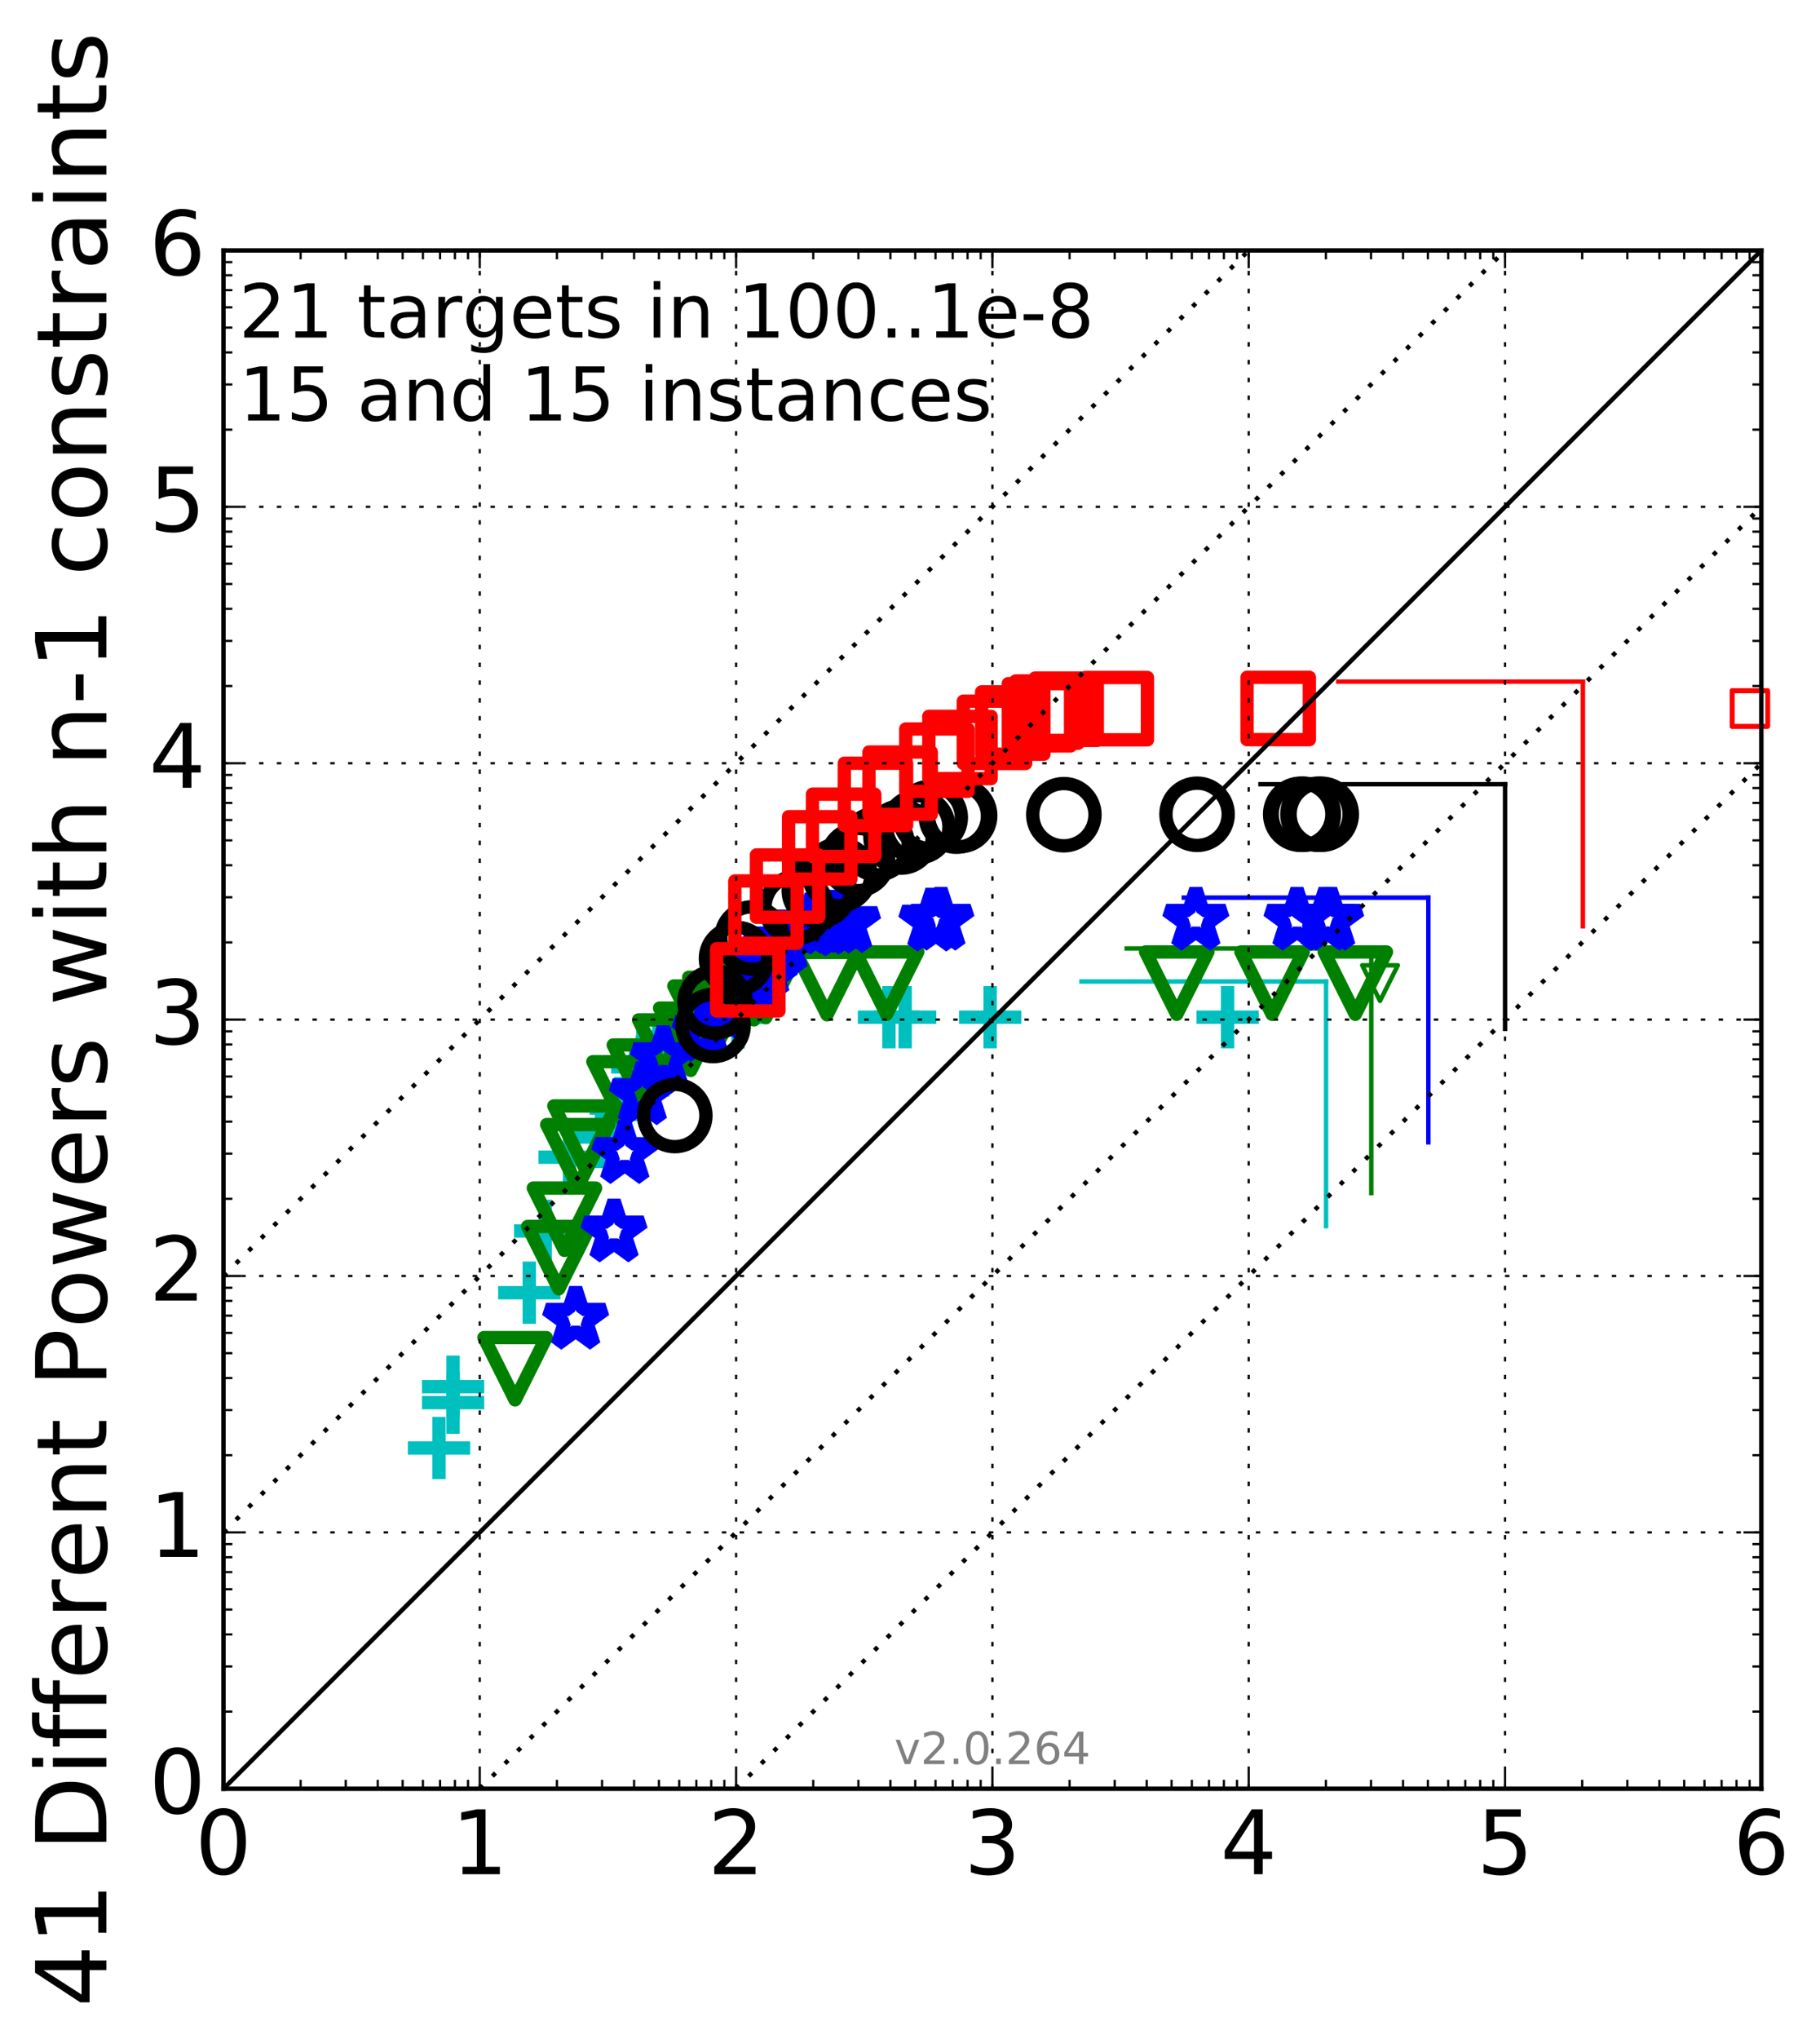 <?xml version="1.0" encoding="utf-8" standalone="no"?>
<!DOCTYPE svg PUBLIC "-//W3C//DTD SVG 1.1//EN"
  "http://www.w3.org/Graphics/SVG/1.1/DTD/svg11.dtd">
<!-- Created with matplotlib (http://matplotlib.org/) -->
<svg height="458pt" version="1.1" viewBox="0 0 409 458" width="409pt" xmlns="http://www.w3.org/2000/svg" xmlns:xlink="http://www.w3.org/1999/xlink">
 <defs>
  <style type="text/css">
*{stroke-linecap:butt;stroke-linejoin:round;stroke-miterlimit:100000;}
  </style>
 </defs>
 <g id="figure_1">
  <g id="patch_1">
   <path d="M 0 458.123 
L 409.379 458.123 
L 409.379 0 
L 0 0 
z
" style="fill:#ffffff;"/>
  </g>
  <g id="axes_1">
   <g id="patch_2">
    <path d="M 50.217 401.861 
L 395.817 401.861 
L 395.817 56.261 
L 50.217 56.261 
z
" style="fill:#ffffff;"/>
   </g>
   <g id="line2d_1">
    <path clip-path="url(#p74bd363382)" d="M 298 275.466 
L 298 220.502 
" style="fill:none;stroke:#00bfbf;stroke-linecap:square;"/>
   </g>
   <g id="line2d_2">
    <path clip-path="url(#p74bd363382)" d="M 243.036 220.502 
L 298 220.502 
" style="fill:none;stroke:#00bfbf;stroke-linecap:square;"/>
   </g>
   <g id="line2d_3">
    <path clip-path="url(#p74bd363382)" d="M 308.162 268.049 
L 308.162 213.084 
" style="fill:none;stroke:#008000;stroke-linecap:square;"/>
   </g>
   <g id="line2d_4">
    <path clip-path="url(#p74bd363382)" d="M 253.197 213.084 
L 308.162 213.084 
" style="fill:none;stroke:#008000;stroke-linecap:square;"/>
   </g>
   <g id="line2d_5">
    <path clip-path="url(#p74bd363382)" d="M 320.99 256.627 
L 320.99 201.663 
" style="fill:none;stroke:#0000ff;stroke-linecap:square;"/>
   </g>
   <g id="line2d_6">
    <path clip-path="url(#p74bd363382)" d="M 266.025 201.663 
L 320.99 201.663 
" style="fill:none;stroke:#0000ff;stroke-linecap:square;"/>
   </g>
   <g id="line2d_7">
    <path clip-path="url(#p74bd363382)" d="M 338.229 231.147 
L 338.229 176.183 
" style="fill:none;stroke:#000000;stroke-linecap:square;"/>
   </g>
   <g id="line2d_8">
    <path clip-path="url(#p74bd363382)" d="M 283.265 176.183 
L 338.229 176.183 
" style="fill:none;stroke:#000000;stroke-linecap:square;"/>
   </g>
   <g id="line2d_9">
    <path clip-path="url(#p74bd363382)" d="M 355.72 208.101 
L 355.72 153.136 
" style="fill:none;stroke:#ff0000;stroke-linecap:square;"/>
   </g>
   <g id="line2d_10">
    <path clip-path="url(#p74bd363382)" d="M 300.755 153.136 
L 355.72 153.136 
" style="fill:none;stroke:#ff0000;stroke-linecap:square;"/>
   </g>
   <g id="line2d_11">
    <defs>
     <path d="M -7 0 
L 7 0 
M 0 7 
L 0 -7 
" id="m794ec5794a" style="stroke:#00bfbf;stroke-width:3.0;"/>
    </defs>
    <g>
     <use style="fill:none;stroke:#00bfbf;stroke-width:3.0;" x="98.655" xlink:href="#m794ec5794a" y="325.308"/>
     <use style="fill:none;stroke:#00bfbf;stroke-width:3.0;" x="101.814" xlink:href="#m794ec5794a" y="315.113"/>
     <use style="fill:none;stroke:#00bfbf;stroke-width:3.0;" x="101.814" xlink:href="#m794ec5794a" y="311.533"/>
     <use style="fill:none;stroke:#00bfbf;stroke-width:3.0;" x="118.941" xlink:href="#m794ec5794a" y="290.415"/>
     <use style="fill:none;stroke:#00bfbf;stroke-width:3.0;" x="122.521" xlink:href="#m794ec5794a" y="276.541"/>
     <use style="fill:none;stroke:#00bfbf;stroke-width:3.0;" x="127.991" xlink:href="#m794ec5794a" y="259.97"/>
     <use style="fill:none;stroke:#00bfbf;stroke-width:3.0;" x="135.188" xlink:href="#m794ec5794a" y="255.438"/>
     <use style="fill:none;stroke:#00bfbf;stroke-width:3.0;" x="139.487" xlink:href="#m794ec5794a" y="248.955"/>
     <use style="fill:none;stroke:#00bfbf;stroke-width:3.0;" x="143.396" xlink:href="#m794ec5794a" y="244.874"/>
     <use style="fill:none;stroke:#00bfbf;stroke-width:3.0;" x="144.343" xlink:href="#m794ec5794a" y="239.689"/>
     <use style="fill:none;stroke:#00bfbf;stroke-width:3.0;" x="148.31" xlink:href="#m794ec5794a" y="237.14"/>
     <use style="fill:none;stroke:#00bfbf;stroke-width:3.0;" x="149.941" xlink:href="#m794ec5794a" y="232.924"/>
     <use style="fill:none;stroke:#00bfbf;stroke-width:3.0;" x="153.566" xlink:href="#m794ec5794a" y="230.798"/>
     <use style="fill:none;stroke:#00bfbf;stroke-width:3.0;" x="154.512" xlink:href="#m794ec5794a" y="229.717"/>
     <use style="fill:none;stroke:#00bfbf;stroke-width:3.0;" x="154.718" xlink:href="#m794ec5794a" y="229.557"/>
     <use style="fill:none;stroke:#00bfbf;stroke-width:3.0;" x="156.447" xlink:href="#m794ec5794a" y="228.812"/>
     <use style="fill:none;stroke:#00bfbf;stroke-width:3.0;" x="165.83" xlink:href="#m794ec5794a" y="228.576"/>
     <use style="fill:none;stroke:#00bfbf;stroke-width:3.0;" x="199.772" xlink:href="#m794ec5794a" y="228.524"/>
     <use style="fill:none;stroke:#00bfbf;stroke-width:3.0;" x="203.41" xlink:href="#m794ec5794a" y="228.524"/>
     <use style="fill:none;stroke:#00bfbf;stroke-width:3.0;" x="222.51" xlink:href="#m794ec5794a" y="228.524"/>
     <use style="fill:none;stroke:#00bfbf;stroke-width:3.0;" x="275.875" xlink:href="#m794ec5794a" y="228.524"/>
    </g>
   </g>
   <g id="line2d_12">
    <defs>
     <path d="M -0 7 
L 7 -7 
L -7 -7 
z
" id="m5991d9f686" style="stroke:#008000;stroke-linejoin:miter;stroke-width:3.0;"/>
    </defs>
    <g>
     <use style="fill:none;stroke:#008000;stroke-linejoin:miter;stroke-width:3.0;" x="115.753" xlink:href="#m5991d9f686" y="307.504"/>
     <use style="fill:none;stroke:#008000;stroke-linejoin:miter;stroke-width:3.0;" x="125.57" xlink:href="#m5991d9f686" y="282.535"/>
     <use style="fill:none;stroke:#008000;stroke-linejoin:miter;stroke-width:3.0;" x="126.849" xlink:href="#m5991d9f686" y="273.913"/>
     <use style="fill:none;stroke:#008000;stroke-linejoin:miter;stroke-width:3.0;" x="129.856" xlink:href="#m5991d9f686" y="259.651"/>
     <use style="fill:none;stroke:#008000;stroke-linejoin:miter;stroke-width:3.0;" x="131.461" xlink:href="#m5991d9f686" y="255.457"/>
     <use style="fill:none;stroke:#008000;stroke-linejoin:miter;stroke-width:3.0;" x="140.228" xlink:href="#m5991d9f686" y="245.516"/>
     <use style="fill:none;stroke:#008000;stroke-linejoin:miter;stroke-width:3.0;" x="144.804" xlink:href="#m5991d9f686" y="241.762"/>
     <use style="fill:none;stroke:#008000;stroke-linejoin:miter;stroke-width:3.0;" x="150.492" xlink:href="#m5991d9f686" y="236.138"/>
     <use style="fill:none;stroke:#008000;stroke-linejoin:miter;stroke-width:3.0;" x="155.224" xlink:href="#m5991d9f686" y="233.479"/>
     <use style="fill:none;stroke:#008000;stroke-linejoin:miter;stroke-width:3.0;" x="158.42" xlink:href="#m5991d9f686" y="228.511"/>
     <use style="fill:none;stroke:#008000;stroke-linejoin:miter;stroke-width:3.0;" x="161.76" xlink:href="#m5991d9f686" y="226.562"/>
     <use style="fill:none;stroke:#008000;stroke-linejoin:miter;stroke-width:3.0;" x="166.558" xlink:href="#m5991d9f686" y="223.951"/>
     <use style="fill:none;stroke:#008000;stroke-linejoin:miter;stroke-width:3.0;" x="167.063" xlink:href="#m5991d9f686" y="222.57"/>
     <use style="fill:none;stroke:#008000;stroke-linejoin:miter;stroke-width:3.0;" x="169.444" xlink:href="#m5991d9f686" y="222.124"/>
     <use style="fill:none;stroke:#008000;stroke-linejoin:miter;stroke-width:3.0;" x="172.07" xlink:href="#m5991d9f686" y="221.616"/>
     <use style="fill:none;stroke:#008000;stroke-linejoin:miter;stroke-width:3.0;" x="185.85" xlink:href="#m5991d9f686" y="220.978"/>
     <use style="fill:none;stroke:#008000;stroke-linejoin:miter;stroke-width:3.0;" x="199.243" xlink:href="#m5991d9f686" y="220.867"/>
     <use style="fill:none;stroke:#008000;stroke-linejoin:miter;stroke-width:3.0;" x="264.446" xlink:href="#m5991d9f686" y="220.867"/>
     <use style="fill:none;stroke:#008000;stroke-linejoin:miter;stroke-width:3.0;" x="285.871" xlink:href="#m5991d9f686" y="220.867"/>
     <use style="fill:none;stroke:#008000;stroke-linejoin:miter;stroke-width:3.0;" x="304.576" xlink:href="#m5991d9f686" y="220.867"/>
    </g>
   </g>
   <g id="line2d_13">
    <defs>
     <path d="M -0 4 
L 4 -4 
L -4 -4 
z
" id="m8d73d23569" style="stroke:#008000;stroke-linejoin:miter;"/>
    </defs>
    <g>
     <use style="fill:none;stroke:#008000;stroke-linejoin:miter;" x="310.123" xlink:href="#m8d73d23569" y="220.867"/>
    </g>
   </g>
   <g id="line2d_14">
    <defs>
     <path d="M 0 -7 
L -1.572 -2.163 
L -6.657 -2.163 
L -2.543 0.826 
L -4.114 5.663 
L -0 2.674 
L 4.114 5.663 
L 2.543 0.826 
L 6.657 -2.163 
L 1.572 -2.163 
z
" id="mf72eff48c0" style="stroke:#0000ff;stroke-linejoin:bevel;stroke-width:3.0;"/>
    </defs>
    <g>
     <use style="fill:none;stroke:#0000ff;stroke-linejoin:bevel;stroke-width:3.0;" x="129.367" xlink:href="#mf72eff48c0" y="296.358"/>
     <use style="fill:none;stroke:#0000ff;stroke-linejoin:bevel;stroke-width:3.0;" x="137.985" xlink:href="#mf72eff48c0" y="276.742"/>
     <use style="fill:none;stroke:#0000ff;stroke-linejoin:bevel;stroke-width:3.0;" x="140.41" xlink:href="#mf72eff48c0" y="259.124"/>
     <use style="fill:none;stroke:#0000ff;stroke-linejoin:bevel;stroke-width:3.0;" x="144.343" xlink:href="#mf72eff48c0" y="245.918"/>
     <use style="fill:none;stroke:#0000ff;stroke-linejoin:bevel;stroke-width:3.0;" x="149.059" xlink:href="#mf72eff48c0" y="237.808"/>
     <use style="fill:none;stroke:#0000ff;stroke-linejoin:bevel;stroke-width:3.0;" x="158.42" xlink:href="#mf72eff48c0" y="231.716"/>
     <use style="fill:none;stroke:#0000ff;stroke-linejoin:bevel;stroke-width:3.0;" x="162.781" xlink:href="#mf72eff48c0" y="227.112"/>
     <use style="fill:none;stroke:#0000ff;stroke-linejoin:bevel;stroke-width:3.0;" x="169.387" xlink:href="#mf72eff48c0" y="221.294"/>
     <use style="fill:none;stroke:#0000ff;stroke-linejoin:bevel;stroke-width:3.0;" x="171.851" xlink:href="#mf72eff48c0" y="217.246"/>
     <use style="fill:none;stroke:#0000ff;stroke-linejoin:bevel;stroke-width:3.0;" x="173.786" xlink:href="#mf72eff48c0" y="213.663"/>
     <use style="fill:none;stroke:#0000ff;stroke-linejoin:bevel;stroke-width:3.0;" x="175.979" xlink:href="#mf72eff48c0" y="211.796"/>
     <use style="fill:none;stroke:#0000ff;stroke-linejoin:bevel;stroke-width:3.0;" x="182.268" xlink:href="#mf72eff48c0" y="207.988"/>
     <use style="fill:none;stroke:#0000ff;stroke-linejoin:bevel;stroke-width:3.0;" x="185.246" xlink:href="#mf72eff48c0" y="207.611"/>
     <use style="fill:none;stroke:#0000ff;stroke-linejoin:bevel;stroke-width:3.0;" x="187.497" xlink:href="#mf72eff48c0" y="207.364"/>
     <use style="fill:none;stroke:#0000ff;stroke-linejoin:bevel;stroke-width:3.0;" x="190.473" xlink:href="#mf72eff48c0" y="207.235"/>
     <use style="fill:none;stroke:#0000ff;stroke-linejoin:bevel;stroke-width:3.0;" x="209.416" xlink:href="#mf72eff48c0" y="206.904"/>
     <use style="fill:none;stroke:#0000ff;stroke-linejoin:bevel;stroke-width:3.0;" x="211.443" xlink:href="#mf72eff48c0" y="206.707"/>
     <use style="fill:none;stroke:#0000ff;stroke-linejoin:bevel;stroke-width:3.0;" x="268.738" xlink:href="#mf72eff48c0" y="206.707"/>
     <use style="fill:none;stroke:#0000ff;stroke-linejoin:bevel;stroke-width:3.0;" x="291.465" xlink:href="#mf72eff48c0" y="206.707"/>
     <use style="fill:none;stroke:#0000ff;stroke-linejoin:bevel;stroke-width:3.0;" x="297.761" xlink:href="#mf72eff48c0" y="206.707"/>
     <use style="fill:none;stroke:#0000ff;stroke-linejoin:bevel;stroke-width:3.0;" x="299.032" xlink:href="#mf72eff48c0" y="206.707"/>
    </g>
   </g>
   <g id="line2d_15">
    <defs>
     <path d="M 0 7 
C 1.856 7 3.637 6.262 4.95 4.95 
C 6.262 3.637 7 1.856 7 0 
C 7 -1.856 6.262 -3.637 4.95 -4.95 
C 3.637 -6.262 1.856 -7 0 -7 
C -1.856 -7 -3.637 -6.262 -4.95 -4.95 
C -6.262 -3.637 -7 -1.856 -7 0 
C -7 1.856 -6.262 3.637 -4.95 4.95 
C -3.637 6.262 -1.856 7 0 7 
z
" id="m06820d56c1" style="stroke:#000000;stroke-width:3.0;"/>
    </defs>
    <g>
     <use style="fill:none;stroke:#000000;stroke-width:3.0;" x="151.646" xlink:href="#m06820d56c1" y="250.616"/>
     <use style="fill:none;stroke:#000000;stroke-width:3.0;" x="160.248" xlink:href="#m06820d56c1" y="230.387"/>
     <use style="fill:none;stroke:#000000;stroke-width:3.0;" x="160.695" xlink:href="#m06820d56c1" y="225.111"/>
     <use style="fill:none;stroke:#000000;stroke-width:3.0;" x="165.517" xlink:href="#m06820d56c1" y="215.333"/>
     <use style="fill:none;stroke:#000000;stroke-width:3.0;" x="168.985" xlink:href="#m06820d56c1" y="210.722"/>
     <use style="fill:none;stroke:#000000;stroke-width:3.0;" x="178.925" xlink:href="#m06820d56c1" y="203.857"/>
     <use style="fill:none;stroke:#000000;stroke-width:3.0;" x="184.119" xlink:href="#m06820d56c1" y="200.075"/>
     <use style="fill:none;stroke:#000000;stroke-width:3.0;" x="188.709" xlink:href="#m06820d56c1" y="196.491"/>
     <use style="fill:none;stroke:#000000;stroke-width:3.0;" x="192.709" xlink:href="#m06820d56c1" y="193.099"/>
     <use style="fill:none;stroke:#000000;stroke-width:3.0;" x="197.105" xlink:href="#m06820d56c1" y="189.57"/>
     <use style="fill:none;stroke:#000000;stroke-width:3.0;" x="202.48" xlink:href="#m06820d56c1" y="188.05"/>
     <use style="fill:none;stroke:#000000;stroke-width:3.0;" x="206.264" xlink:href="#m06820d56c1" y="185.758"/>
     <use style="fill:none;stroke:#000000;stroke-width:3.0;" x="209.043" xlink:href="#m06820d56c1" y="183.653"/>
     <use style="fill:none;stroke:#000000;stroke-width:3.0;" x="214.906" xlink:href="#m06820d56c1" y="183.352"/>
     <use style="fill:none;stroke:#000000;stroke-width:3.0;" x="215.655" xlink:href="#m06820d56c1" y="183.233"/>
     <use style="fill:none;stroke:#000000;stroke-width:3.0;" x="239.072" xlink:href="#m06820d56c1" y="183.027"/>
     <use style="fill:none;stroke:#000000;stroke-width:3.0;" x="269.015" xlink:href="#m06820d56c1" y="182.936"/>
     <use style="fill:none;stroke:#000000;stroke-width:3.0;" x="292.311" xlink:href="#m06820d56c1" y="182.936"/>
     <use style="fill:none;stroke:#000000;stroke-width:3.0;" x="292.886" xlink:href="#m06820d56c1" y="182.936"/>
     <use style="fill:none;stroke:#000000;stroke-width:3.0;" x="296.183" xlink:href="#m06820d56c1" y="182.936"/>
     <use style="fill:none;stroke:#000000;stroke-width:3.0;" x="296.912" xlink:href="#m06820d56c1" y="182.936"/>
    </g>
   </g>
   <g id="line2d_16">
    <defs>
     <path d="M -7 7 
L 7 7 
L 7 -7 
L -7 -7 
z
" id="m217b99c763" style="stroke:#ff0000;stroke-linejoin:miter;stroke-width:3.0;"/>
    </defs>
    <g>
     <use style="fill:none;stroke:#ff0000;stroke-linejoin:miter;stroke-width:3.0;" x="168.042" xlink:href="#m217b99c763" y="220.13"/>
     <use style="fill:none;stroke:#ff0000;stroke-linejoin:miter;stroke-width:3.0;" x="172.133" xlink:href="#m217b99c763" y="204.911"/>
     <use style="fill:none;stroke:#ff0000;stroke-linejoin:miter;stroke-width:3.0;" x="176.986" xlink:href="#m217b99c763" y="199.074"/>
     <use style="fill:none;stroke:#ff0000;stroke-linejoin:miter;stroke-width:3.0;" x="184.214" xlink:href="#m217b99c763" y="190.482"/>
     <use style="fill:none;stroke:#ff0000;stroke-linejoin:miter;stroke-width:3.0;" x="189.587" xlink:href="#m217b99c763" y="185.421"/>
     <use style="fill:none;stroke:#ff0000;stroke-linejoin:miter;stroke-width:3.0;" x="196.736" xlink:href="#m217b99c763" y="178.474"/>
     <use style="fill:none;stroke:#ff0000;stroke-linejoin:miter;stroke-width:3.0;" x="202.282" xlink:href="#m217b99c763" y="175.952"/>
     <use style="fill:none;stroke:#ff0000;stroke-linejoin:miter;stroke-width:3.0;" x="210.542" xlink:href="#m217b99c763" y="170.771"/>
     <use style="fill:none;stroke:#ff0000;stroke-linejoin:miter;stroke-width:3.0;" x="215.731" xlink:href="#m217b99c763" y="167.928"/>
     <use style="fill:none;stroke:#ff0000;stroke-linejoin:miter;stroke-width:3.0;" x="223.486" xlink:href="#m217b99c763" y="164.527"/>
     <use style="fill:none;stroke:#ff0000;stroke-linejoin:miter;stroke-width:3.0;" x="227.597" xlink:href="#m217b99c763" y="162.437"/>
     <use style="fill:none;stroke:#ff0000;stroke-linejoin:miter;stroke-width:3.0;" x="233.585" xlink:href="#m217b99c763" y="160.591"/>
     <use style="fill:none;stroke:#ff0000;stroke-linejoin:miter;stroke-width:3.0;" x="235.272" xlink:href="#m217b99c763" y="159.977"/>
     <use style="fill:none;stroke:#ff0000;stroke-linejoin:miter;stroke-width:3.0;" x="239.596" xlink:href="#m217b99c763" y="159.341"/>
     <use style="fill:none;stroke:#ff0000;stroke-linejoin:miter;stroke-width:3.0;" x="250.859" xlink:href="#m217b99c763" y="159.213"/>
     <use style="fill:none;stroke:#ff0000;stroke-linejoin:miter;stroke-width:3.0;" x="287.246" xlink:href="#m217b99c763" y="159.172"/>
    </g>
   </g>
   <g id="line2d_17">
    <defs>
     <path d="M -4 4 
L 4 4 
L 4 -4 
L -4 -4 
z
" id="meb44f3774b" style="stroke:#ff0000;stroke-linejoin:miter;"/>
    </defs>
    <g>
     <use style="fill:none;stroke:#ff0000;stroke-linejoin:miter;" x="393.221" xlink:href="#meb44f3774b" y="159.172"/>
     <use style="fill:none;stroke:#ff0000;stroke-linejoin:miter;" x="393.238" xlink:href="#meb44f3774b" y="159.172"/>
     <use style="fill:none;stroke:#ff0000;stroke-linejoin:miter;" x="393.239" xlink:href="#meb44f3774b" y="159.172"/>
     <use style="fill:none;stroke:#ff0000;stroke-linejoin:miter;" x="393.239" xlink:href="#meb44f3774b" y="159.172"/>
     <use style="fill:none;stroke:#ff0000;stroke-linejoin:miter;" x="393.24" xlink:href="#meb44f3774b" y="159.172"/>
    </g>
   </g>
   <g id="line2d_18">
    <path clip-path="url(#p74bd363382)" d="M 50.217 401.861 
L 395.817 56.261 
" style="fill:none;stroke:#000000;stroke-linecap:square;"/>
   </g>
   <g id="line2d_19">
    <path clip-path="url(#p74bd363382)" d="M 107.817 401.861 
L 410.379 99.299 
" style="fill:none;stroke:#000000;stroke-dasharray:1,3;stroke-dashoffset:0.0;"/>
   </g>
   <g id="line2d_20">
    <path clip-path="url(#p74bd363382)" d="M 165.417 401.861 
L 410.379 156.899 
" style="fill:none;stroke:#000000;stroke-dasharray:1,3;stroke-dashoffset:0.0;"/>
   </g>
   <g id="line2d_21">
    <path clip-path="url(#p74bd363382)" d="M 50.217 344.261 
L 395.478 -1 
" style="fill:none;stroke:#000000;stroke-dasharray:1,3;stroke-dashoffset:0.0;"/>
   </g>
   <g id="line2d_22">
    <path clip-path="url(#p74bd363382)" d="M 50.217 286.661 
L 337.878 -1 
" style="fill:none;stroke:#000000;stroke-dasharray:1,3;stroke-dashoffset:0.0;"/>
   </g>
   <g id="patch_3">
    <path d="M 50.217 56.261 
L 395.817 56.261 
" style="fill:none;stroke:#000000;stroke-linecap:square;stroke-linejoin:miter;"/>
   </g>
   <g id="patch_4">
    <path d="M 395.817 401.861 
L 395.817 56.261 
" style="fill:none;stroke:#000000;stroke-linecap:square;stroke-linejoin:miter;"/>
   </g>
   <g id="patch_5">
    <path d="M 50.217 401.861 
L 395.817 401.861 
" style="fill:none;stroke:#000000;stroke-linecap:square;stroke-linejoin:miter;"/>
   </g>
   <g id="patch_6">
    <path d="M 50.217 401.861 
L 50.217 56.261 
" style="fill:none;stroke:#000000;stroke-linecap:square;stroke-linejoin:miter;"/>
   </g>
   <g id="matplotlib.axis_1">
    <g id="xtick_1">
     <g id="line2d_23">
      <path clip-path="url(#p74bd363382)" d="M 50.217 401.861 
L 50.217 56.261 
" style="fill:none;stroke:#000000;stroke-dasharray:1,3;stroke-dashoffset:0.0;stroke-width:0.5;"/>
     </g>
     <g id="line2d_24">
      <defs>
       <path d="M 0 0 
L 0 -4 
" id="mfe65100b4d" style="stroke:#000000;stroke-width:0.5;"/>
      </defs>
      <g>
       <use style="stroke:#000000;stroke-width:0.5;" x="50.217" xlink:href="#mfe65100b4d" y="401.861"/>
      </g>
     </g>
     <g id="line2d_25">
      <defs>
       <path d="M 0 0 
L 0 4 
" id="m6aa20d88e1" style="stroke:#000000;stroke-width:0.5;"/>
      </defs>
      <g>
       <use style="stroke:#000000;stroke-width:0.5;" x="50.217" xlink:href="#m6aa20d88e1" y="56.261"/>
      </g>
     </g>
     <g id="text_1">
      <!-- 0 -->
      <defs>
       <path d="M 31.781 66.406 
Q 24.172 66.406 20.328 58.906 
Q 16.5 51.422 16.5 36.375 
Q 16.5 21.391 20.328 13.891 
Q 24.172 6.391 31.781 6.391 
Q 39.453 6.391 43.281 13.891 
Q 47.125 21.391 47.125 36.375 
Q 47.125 51.422 43.281 58.906 
Q 39.453 66.406 31.781 66.406 
M 31.781 74.219 
Q 44.047 74.219 50.516 64.516 
Q 56.984 54.828 56.984 36.375 
Q 56.984 17.969 50.516 8.266 
Q 44.047 -1.422 31.781 -1.422 
Q 19.531 -1.422 13.062 8.266 
Q 6.594 17.969 6.594 36.375 
Q 6.594 54.828 13.062 64.516 
Q 19.531 74.219 31.781 74.219 
" id="BitstreamVeraSans-Roman-30"/>
      </defs>
      <g transform="translate(43.854 421.058)scale(0.2 -0.2)">
       <use xlink:href="#BitstreamVeraSans-Roman-30"/>
      </g>
     </g>
    </g>
    <g id="xtick_2">
     <g id="line2d_26">
      <path clip-path="url(#p74bd363382)" d="M 107.817 401.861 
L 107.817 56.261 
" style="fill:none;stroke:#000000;stroke-dasharray:1,3;stroke-dashoffset:0.0;stroke-width:0.5;"/>
     </g>
     <g id="line2d_27">
      <g>
       <use style="stroke:#000000;stroke-width:0.5;" x="107.817" xlink:href="#mfe65100b4d" y="401.861"/>
      </g>
     </g>
     <g id="line2d_28">
      <g>
       <use style="stroke:#000000;stroke-width:0.5;" x="107.817" xlink:href="#m6aa20d88e1" y="56.261"/>
      </g>
     </g>
     <g id="text_2">
      <!-- 1 -->
      <defs>
       <path d="M 12.406 8.297 
L 28.516 8.297 
L 28.516 63.922 
L 10.984 60.406 
L 10.984 69.391 
L 28.422 72.906 
L 38.281 72.906 
L 38.281 8.297 
L 54.391 8.297 
L 54.391 0 
L 12.406 0 
z
" id="BitstreamVeraSans-Roman-31"/>
      </defs>
      <g transform="translate(101.454 421.058)scale(0.2 -0.2)">
       <use xlink:href="#BitstreamVeraSans-Roman-31"/>
      </g>
     </g>
    </g>
    <g id="xtick_3">
     <g id="line2d_29">
      <path clip-path="url(#p74bd363382)" d="M 165.417 401.861 
L 165.417 56.261 
" style="fill:none;stroke:#000000;stroke-dasharray:1,3;stroke-dashoffset:0.0;stroke-width:0.5;"/>
     </g>
     <g id="line2d_30">
      <g>
       <use style="stroke:#000000;stroke-width:0.5;" x="165.417" xlink:href="#mfe65100b4d" y="401.861"/>
      </g>
     </g>
     <g id="line2d_31">
      <g>
       <use style="stroke:#000000;stroke-width:0.5;" x="165.417" xlink:href="#m6aa20d88e1" y="56.261"/>
      </g>
     </g>
     <g id="text_3">
      <!-- 2 -->
      <defs>
       <path d="M 19.188 8.297 
L 53.609 8.297 
L 53.609 0 
L 7.328 0 
L 7.328 8.297 
Q 12.938 14.109 22.625 23.891 
Q 32.328 33.688 34.812 36.531 
Q 39.547 41.844 41.422 45.531 
Q 43.312 49.219 43.312 52.781 
Q 43.312 58.594 39.234 62.25 
Q 35.156 65.922 28.609 65.922 
Q 23.969 65.922 18.812 64.312 
Q 13.672 62.703 7.812 59.422 
L 7.812 69.391 
Q 13.766 71.781 18.938 73 
Q 24.125 74.219 28.422 74.219 
Q 39.75 74.219 46.484 68.547 
Q 53.219 62.891 53.219 53.422 
Q 53.219 48.922 51.531 44.891 
Q 49.859 40.875 45.406 35.406 
Q 44.188 33.984 37.641 27.219 
Q 31.109 20.453 19.188 8.297 
" id="BitstreamVeraSans-Roman-32"/>
      </defs>
      <g transform="translate(159.054 421.058)scale(0.2 -0.2)">
       <use xlink:href="#BitstreamVeraSans-Roman-32"/>
      </g>
     </g>
    </g>
    <g id="xtick_4">
     <g id="line2d_32">
      <path clip-path="url(#p74bd363382)" d="M 223.017 401.861 
L 223.017 56.261 
" style="fill:none;stroke:#000000;stroke-dasharray:1,3;stroke-dashoffset:0.0;stroke-width:0.5;"/>
     </g>
     <g id="line2d_33">
      <g>
       <use style="stroke:#000000;stroke-width:0.5;" x="223.017" xlink:href="#mfe65100b4d" y="401.861"/>
      </g>
     </g>
     <g id="line2d_34">
      <g>
       <use style="stroke:#000000;stroke-width:0.5;" x="223.017" xlink:href="#m6aa20d88e1" y="56.261"/>
      </g>
     </g>
     <g id="text_4">
      <!-- 3 -->
      <defs>
       <path d="M 40.578 39.312 
Q 47.656 37.797 51.625 33 
Q 55.609 28.219 55.609 21.188 
Q 55.609 10.406 48.188 4.484 
Q 40.766 -1.422 27.094 -1.422 
Q 22.516 -1.422 17.656 -0.516 
Q 12.797 0.391 7.625 2.203 
L 7.625 11.719 
Q 11.719 9.328 16.594 8.109 
Q 21.484 6.891 26.812 6.891 
Q 36.078 6.891 40.938 10.547 
Q 45.797 14.203 45.797 21.188 
Q 45.797 27.641 41.281 31.266 
Q 36.766 34.906 28.719 34.906 
L 20.219 34.906 
L 20.219 43.016 
L 29.109 43.016 
Q 36.375 43.016 40.234 45.922 
Q 44.094 48.828 44.094 54.297 
Q 44.094 59.906 40.109 62.906 
Q 36.141 65.922 28.719 65.922 
Q 24.656 65.922 20.016 65.031 
Q 15.375 64.156 9.812 62.312 
L 9.812 71.094 
Q 15.438 72.656 20.344 73.438 
Q 25.25 74.219 29.594 74.219 
Q 40.828 74.219 47.359 69.109 
Q 53.906 64.016 53.906 55.328 
Q 53.906 49.266 50.438 45.094 
Q 46.969 40.922 40.578 39.312 
" id="BitstreamVeraSans-Roman-33"/>
      </defs>
      <g transform="translate(216.654 421.058)scale(0.2 -0.2)">
       <use xlink:href="#BitstreamVeraSans-Roman-33"/>
      </g>
     </g>
    </g>
    <g id="xtick_5">
     <g id="line2d_35">
      <path clip-path="url(#p74bd363382)" d="M 280.617 401.861 
L 280.617 56.261 
" style="fill:none;stroke:#000000;stroke-dasharray:1,3;stroke-dashoffset:0.0;stroke-width:0.5;"/>
     </g>
     <g id="line2d_36">
      <g>
       <use style="stroke:#000000;stroke-width:0.5;" x="280.617" xlink:href="#mfe65100b4d" y="401.861"/>
      </g>
     </g>
     <g id="line2d_37">
      <g>
       <use style="stroke:#000000;stroke-width:0.5;" x="280.617" xlink:href="#m6aa20d88e1" y="56.261"/>
      </g>
     </g>
     <g id="text_5">
      <!-- 4 -->
      <defs>
       <path d="M 37.797 64.312 
L 12.891 25.391 
L 37.797 25.391 
z
M 35.203 72.906 
L 47.609 72.906 
L 47.609 25.391 
L 58.016 25.391 
L 58.016 17.188 
L 47.609 17.188 
L 47.609 0 
L 37.797 0 
L 37.797 17.188 
L 4.891 17.188 
L 4.891 26.703 
z
" id="BitstreamVeraSans-Roman-34"/>
      </defs>
      <g transform="translate(274.254 421.058)scale(0.2 -0.2)">
       <use xlink:href="#BitstreamVeraSans-Roman-34"/>
      </g>
     </g>
    </g>
    <g id="xtick_6">
     <g id="line2d_38">
      <path clip-path="url(#p74bd363382)" d="M 338.217 401.861 
L 338.217 56.261 
" style="fill:none;stroke:#000000;stroke-dasharray:1,3;stroke-dashoffset:0.0;stroke-width:0.5;"/>
     </g>
     <g id="line2d_39">
      <g>
       <use style="stroke:#000000;stroke-width:0.5;" x="338.217" xlink:href="#mfe65100b4d" y="401.861"/>
      </g>
     </g>
     <g id="line2d_40">
      <g>
       <use style="stroke:#000000;stroke-width:0.5;" x="338.217" xlink:href="#m6aa20d88e1" y="56.261"/>
      </g>
     </g>
     <g id="text_6">
      <!-- 5 -->
      <defs>
       <path d="M 10.797 72.906 
L 49.516 72.906 
L 49.516 64.594 
L 19.828 64.594 
L 19.828 46.734 
Q 21.969 47.469 24.109 47.828 
Q 26.266 48.188 28.422 48.188 
Q 40.625 48.188 47.75 41.5 
Q 54.891 34.812 54.891 23.391 
Q 54.891 11.625 47.562 5.094 
Q 40.234 -1.422 26.906 -1.422 
Q 22.312 -1.422 17.547 -0.641 
Q 12.797 0.141 7.719 1.703 
L 7.719 11.625 
Q 12.109 9.234 16.797 8.062 
Q 21.484 6.891 26.703 6.891 
Q 35.156 6.891 40.078 11.328 
Q 45.016 15.766 45.016 23.391 
Q 45.016 31 40.078 35.438 
Q 35.156 39.891 26.703 39.891 
Q 22.75 39.891 18.812 39.016 
Q 14.891 38.141 10.797 36.281 
z
" id="BitstreamVeraSans-Roman-35"/>
      </defs>
      <g transform="translate(331.854 421.058)scale(0.2 -0.2)">
       <use xlink:href="#BitstreamVeraSans-Roman-35"/>
      </g>
     </g>
    </g>
    <g id="xtick_7">
     <g id="line2d_41">
      <path clip-path="url(#p74bd363382)" d="M 395.817 401.861 
L 395.817 56.261 
" style="fill:none;stroke:#000000;stroke-dasharray:1,3;stroke-dashoffset:0.0;stroke-width:0.5;"/>
     </g>
     <g id="line2d_42">
      <g>
       <use style="stroke:#000000;stroke-width:0.5;" x="395.817" xlink:href="#mfe65100b4d" y="401.861"/>
      </g>
     </g>
     <g id="line2d_43">
      <g>
       <use style="stroke:#000000;stroke-width:0.5;" x="395.817" xlink:href="#m6aa20d88e1" y="56.261"/>
      </g>
     </g>
     <g id="text_7">
      <!-- 6 -->
      <defs>
       <path d="M 33.016 40.375 
Q 26.375 40.375 22.484 35.828 
Q 18.609 31.297 18.609 23.391 
Q 18.609 15.531 22.484 10.953 
Q 26.375 6.391 33.016 6.391 
Q 39.656 6.391 43.531 10.953 
Q 47.406 15.531 47.406 23.391 
Q 47.406 31.297 43.531 35.828 
Q 39.656 40.375 33.016 40.375 
M 52.594 71.297 
L 52.594 62.312 
Q 48.875 64.062 45.094 64.984 
Q 41.312 65.922 37.594 65.922 
Q 27.828 65.922 22.672 59.328 
Q 17.531 52.734 16.797 39.406 
Q 19.672 43.656 24.016 45.922 
Q 28.375 48.188 33.594 48.188 
Q 44.578 48.188 50.953 41.516 
Q 57.328 34.859 57.328 23.391 
Q 57.328 12.156 50.688 5.359 
Q 44.047 -1.422 33.016 -1.422 
Q 20.359 -1.422 13.672 8.266 
Q 6.984 17.969 6.984 36.375 
Q 6.984 53.656 15.188 63.938 
Q 23.391 74.219 37.203 74.219 
Q 40.922 74.219 44.703 73.484 
Q 48.484 72.75 52.594 71.297 
" id="BitstreamVeraSans-Roman-36"/>
      </defs>
      <g transform="translate(389.454 421.058)scale(0.2 -0.2)">
       <use xlink:href="#BitstreamVeraSans-Roman-36"/>
      </g>
     </g>
    </g>
    <g id="xtick_8">
     <g id="line2d_44">
      <defs>
       <path d="M 0 0 
L 0 -2 
" id="m7e9da14898" style="stroke:#000000;stroke-width:0.5;"/>
      </defs>
      <g>
       <use style="stroke:#000000;stroke-width:0.5;" x="67.556" xlink:href="#m7e9da14898" y="401.861"/>
      </g>
     </g>
     <g id="line2d_45">
      <defs>
       <path d="M 0 0 
L 0 2 
" id="mc752338bf0" style="stroke:#000000;stroke-width:0.5;"/>
      </defs>
      <g>
       <use style="stroke:#000000;stroke-width:0.5;" x="67.556" xlink:href="#mc752338bf0" y="56.261"/>
      </g>
     </g>
    </g>
    <g id="xtick_9">
     <g id="line2d_46">
      <g>
       <use style="stroke:#000000;stroke-width:0.5;" x="77.699" xlink:href="#m7e9da14898" y="401.861"/>
      </g>
     </g>
     <g id="line2d_47">
      <g>
       <use style="stroke:#000000;stroke-width:0.5;" x="77.699" xlink:href="#mc752338bf0" y="56.261"/>
      </g>
     </g>
    </g>
    <g id="xtick_10">
     <g id="line2d_48">
      <g>
       <use style="stroke:#000000;stroke-width:0.5;" x="84.896" xlink:href="#m7e9da14898" y="401.861"/>
      </g>
     </g>
     <g id="line2d_49">
      <g>
       <use style="stroke:#000000;stroke-width:0.5;" x="84.896" xlink:href="#mc752338bf0" y="56.261"/>
      </g>
     </g>
    </g>
    <g id="xtick_11">
     <g id="line2d_50">
      <g>
       <use style="stroke:#000000;stroke-width:0.5;" x="90.478" xlink:href="#m7e9da14898" y="401.861"/>
      </g>
     </g>
     <g id="line2d_51">
      <g>
       <use style="stroke:#000000;stroke-width:0.5;" x="90.478" xlink:href="#mc752338bf0" y="56.261"/>
      </g>
     </g>
    </g>
    <g id="xtick_12">
     <g id="line2d_52">
      <g>
       <use style="stroke:#000000;stroke-width:0.5;" x="95.038" xlink:href="#m7e9da14898" y="401.861"/>
      </g>
     </g>
     <g id="line2d_53">
      <g>
       <use style="stroke:#000000;stroke-width:0.5;" x="95.038" xlink:href="#mc752338bf0" y="56.261"/>
      </g>
     </g>
    </g>
    <g id="xtick_13">
     <g id="line2d_54">
      <g>
       <use style="stroke:#000000;stroke-width:0.5;" x="98.895" xlink:href="#m7e9da14898" y="401.861"/>
      </g>
     </g>
     <g id="line2d_55">
      <g>
       <use style="stroke:#000000;stroke-width:0.5;" x="98.895" xlink:href="#mc752338bf0" y="56.261"/>
      </g>
     </g>
    </g>
    <g id="xtick_14">
     <g id="line2d_56">
      <g>
       <use style="stroke:#000000;stroke-width:0.5;" x="102.235" xlink:href="#m7e9da14898" y="401.861"/>
      </g>
     </g>
     <g id="line2d_57">
      <g>
       <use style="stroke:#000000;stroke-width:0.5;" x="102.235" xlink:href="#mc752338bf0" y="56.261"/>
      </g>
     </g>
    </g>
    <g id="xtick_15">
     <g id="line2d_58">
      <g>
       <use style="stroke:#000000;stroke-width:0.5;" x="105.181" xlink:href="#m7e9da14898" y="401.861"/>
      </g>
     </g>
     <g id="line2d_59">
      <g>
       <use style="stroke:#000000;stroke-width:0.5;" x="105.181" xlink:href="#mc752338bf0" y="56.261"/>
      </g>
     </g>
    </g>
    <g id="xtick_16">
     <g id="line2d_60">
      <g>
       <use style="stroke:#000000;stroke-width:0.5;" x="125.156" xlink:href="#m7e9da14898" y="401.861"/>
      </g>
     </g>
     <g id="line2d_61">
      <g>
       <use style="stroke:#000000;stroke-width:0.5;" x="125.156" xlink:href="#mc752338bf0" y="56.261"/>
      </g>
     </g>
    </g>
    <g id="xtick_17">
     <g id="line2d_62">
      <g>
       <use style="stroke:#000000;stroke-width:0.5;" x="135.299" xlink:href="#m7e9da14898" y="401.861"/>
      </g>
     </g>
     <g id="line2d_63">
      <g>
       <use style="stroke:#000000;stroke-width:0.5;" x="135.299" xlink:href="#mc752338bf0" y="56.261"/>
      </g>
     </g>
    </g>
    <g id="xtick_18">
     <g id="line2d_64">
      <g>
       <use style="stroke:#000000;stroke-width:0.5;" x="142.496" xlink:href="#m7e9da14898" y="401.861"/>
      </g>
     </g>
     <g id="line2d_65">
      <g>
       <use style="stroke:#000000;stroke-width:0.5;" x="142.496" xlink:href="#mc752338bf0" y="56.261"/>
      </g>
     </g>
    </g>
    <g id="xtick_19">
     <g id="line2d_66">
      <g>
       <use style="stroke:#000000;stroke-width:0.5;" x="148.078" xlink:href="#m7e9da14898" y="401.861"/>
      </g>
     </g>
     <g id="line2d_67">
      <g>
       <use style="stroke:#000000;stroke-width:0.5;" x="148.078" xlink:href="#mc752338bf0" y="56.261"/>
      </g>
     </g>
    </g>
    <g id="xtick_20">
     <g id="line2d_68">
      <g>
       <use style="stroke:#000000;stroke-width:0.5;" x="152.638" xlink:href="#m7e9da14898" y="401.861"/>
      </g>
     </g>
     <g id="line2d_69">
      <g>
       <use style="stroke:#000000;stroke-width:0.5;" x="152.638" xlink:href="#mc752338bf0" y="56.261"/>
      </g>
     </g>
    </g>
    <g id="xtick_21">
     <g id="line2d_70">
      <g>
       <use style="stroke:#000000;stroke-width:0.5;" x="156.495" xlink:href="#m7e9da14898" y="401.861"/>
      </g>
     </g>
     <g id="line2d_71">
      <g>
       <use style="stroke:#000000;stroke-width:0.5;" x="156.495" xlink:href="#mc752338bf0" y="56.261"/>
      </g>
     </g>
    </g>
    <g id="xtick_22">
     <g id="line2d_72">
      <g>
       <use style="stroke:#000000;stroke-width:0.5;" x="159.835" xlink:href="#m7e9da14898" y="401.861"/>
      </g>
     </g>
     <g id="line2d_73">
      <g>
       <use style="stroke:#000000;stroke-width:0.5;" x="159.835" xlink:href="#mc752338bf0" y="56.261"/>
      </g>
     </g>
    </g>
    <g id="xtick_23">
     <g id="line2d_74">
      <g>
       <use style="stroke:#000000;stroke-width:0.5;" x="162.781" xlink:href="#m7e9da14898" y="401.861"/>
      </g>
     </g>
     <g id="line2d_75">
      <g>
       <use style="stroke:#000000;stroke-width:0.5;" x="162.781" xlink:href="#mc752338bf0" y="56.261"/>
      </g>
     </g>
    </g>
    <g id="xtick_24">
     <g id="line2d_76">
      <g>
       <use style="stroke:#000000;stroke-width:0.5;" x="182.756" xlink:href="#m7e9da14898" y="401.861"/>
      </g>
     </g>
     <g id="line2d_77">
      <g>
       <use style="stroke:#000000;stroke-width:0.5;" x="182.756" xlink:href="#mc752338bf0" y="56.261"/>
      </g>
     </g>
    </g>
    <g id="xtick_25">
     <g id="line2d_78">
      <g>
       <use style="stroke:#000000;stroke-width:0.5;" x="192.899" xlink:href="#m7e9da14898" y="401.861"/>
      </g>
     </g>
     <g id="line2d_79">
      <g>
       <use style="stroke:#000000;stroke-width:0.5;" x="192.899" xlink:href="#mc752338bf0" y="56.261"/>
      </g>
     </g>
    </g>
    <g id="xtick_26">
     <g id="line2d_80">
      <g>
       <use style="stroke:#000000;stroke-width:0.5;" x="200.096" xlink:href="#m7e9da14898" y="401.861"/>
      </g>
     </g>
     <g id="line2d_81">
      <g>
       <use style="stroke:#000000;stroke-width:0.5;" x="200.096" xlink:href="#mc752338bf0" y="56.261"/>
      </g>
     </g>
    </g>
    <g id="xtick_27">
     <g id="line2d_82">
      <g>
       <use style="stroke:#000000;stroke-width:0.5;" x="205.678" xlink:href="#m7e9da14898" y="401.861"/>
      </g>
     </g>
     <g id="line2d_83">
      <g>
       <use style="stroke:#000000;stroke-width:0.5;" x="205.678" xlink:href="#mc752338bf0" y="56.261"/>
      </g>
     </g>
    </g>
    <g id="xtick_28">
     <g id="line2d_84">
      <g>
       <use style="stroke:#000000;stroke-width:0.5;" x="210.238" xlink:href="#m7e9da14898" y="401.861"/>
      </g>
     </g>
     <g id="line2d_85">
      <g>
       <use style="stroke:#000000;stroke-width:0.5;" x="210.238" xlink:href="#mc752338bf0" y="56.261"/>
      </g>
     </g>
    </g>
    <g id="xtick_29">
     <g id="line2d_86">
      <g>
       <use style="stroke:#000000;stroke-width:0.5;" x="214.095" xlink:href="#m7e9da14898" y="401.861"/>
      </g>
     </g>
     <g id="line2d_87">
      <g>
       <use style="stroke:#000000;stroke-width:0.5;" x="214.095" xlink:href="#mc752338bf0" y="56.261"/>
      </g>
     </g>
    </g>
    <g id="xtick_30">
     <g id="line2d_88">
      <g>
       <use style="stroke:#000000;stroke-width:0.5;" x="217.435" xlink:href="#m7e9da14898" y="401.861"/>
      </g>
     </g>
     <g id="line2d_89">
      <g>
       <use style="stroke:#000000;stroke-width:0.5;" x="217.435" xlink:href="#mc752338bf0" y="56.261"/>
      </g>
     </g>
    </g>
    <g id="xtick_31">
     <g id="line2d_90">
      <g>
       <use style="stroke:#000000;stroke-width:0.5;" x="220.381" xlink:href="#m7e9da14898" y="401.861"/>
      </g>
     </g>
     <g id="line2d_91">
      <g>
       <use style="stroke:#000000;stroke-width:0.5;" x="220.381" xlink:href="#mc752338bf0" y="56.261"/>
      </g>
     </g>
    </g>
    <g id="xtick_32">
     <g id="line2d_92">
      <g>
       <use style="stroke:#000000;stroke-width:0.5;" x="240.356" xlink:href="#m7e9da14898" y="401.861"/>
      </g>
     </g>
     <g id="line2d_93">
      <g>
       <use style="stroke:#000000;stroke-width:0.5;" x="240.356" xlink:href="#mc752338bf0" y="56.261"/>
      </g>
     </g>
    </g>
    <g id="xtick_33">
     <g id="line2d_94">
      <g>
       <use style="stroke:#000000;stroke-width:0.5;" x="250.499" xlink:href="#m7e9da14898" y="401.861"/>
      </g>
     </g>
     <g id="line2d_95">
      <g>
       <use style="stroke:#000000;stroke-width:0.5;" x="250.499" xlink:href="#mc752338bf0" y="56.261"/>
      </g>
     </g>
    </g>
    <g id="xtick_34">
     <g id="line2d_96">
      <g>
       <use style="stroke:#000000;stroke-width:0.5;" x="257.696" xlink:href="#m7e9da14898" y="401.861"/>
      </g>
     </g>
     <g id="line2d_97">
      <g>
       <use style="stroke:#000000;stroke-width:0.5;" x="257.696" xlink:href="#mc752338bf0" y="56.261"/>
      </g>
     </g>
    </g>
    <g id="xtick_35">
     <g id="line2d_98">
      <g>
       <use style="stroke:#000000;stroke-width:0.5;" x="263.278" xlink:href="#m7e9da14898" y="401.861"/>
      </g>
     </g>
     <g id="line2d_99">
      <g>
       <use style="stroke:#000000;stroke-width:0.5;" x="263.278" xlink:href="#mc752338bf0" y="56.261"/>
      </g>
     </g>
    </g>
    <g id="xtick_36">
     <g id="line2d_100">
      <g>
       <use style="stroke:#000000;stroke-width:0.5;" x="267.838" xlink:href="#m7e9da14898" y="401.861"/>
      </g>
     </g>
     <g id="line2d_101">
      <g>
       <use style="stroke:#000000;stroke-width:0.5;" x="267.838" xlink:href="#mc752338bf0" y="56.261"/>
      </g>
     </g>
    </g>
    <g id="xtick_37">
     <g id="line2d_102">
      <g>
       <use style="stroke:#000000;stroke-width:0.5;" x="271.695" xlink:href="#m7e9da14898" y="401.861"/>
      </g>
     </g>
     <g id="line2d_103">
      <g>
       <use style="stroke:#000000;stroke-width:0.5;" x="271.695" xlink:href="#mc752338bf0" y="56.261"/>
      </g>
     </g>
    </g>
    <g id="xtick_38">
     <g id="line2d_104">
      <g>
       <use style="stroke:#000000;stroke-width:0.5;" x="275.035" xlink:href="#m7e9da14898" y="401.861"/>
      </g>
     </g>
     <g id="line2d_105">
      <g>
       <use style="stroke:#000000;stroke-width:0.5;" x="275.035" xlink:href="#mc752338bf0" y="56.261"/>
      </g>
     </g>
    </g>
    <g id="xtick_39">
     <g id="line2d_106">
      <g>
       <use style="stroke:#000000;stroke-width:0.5;" x="277.981" xlink:href="#m7e9da14898" y="401.861"/>
      </g>
     </g>
     <g id="line2d_107">
      <g>
       <use style="stroke:#000000;stroke-width:0.5;" x="277.981" xlink:href="#mc752338bf0" y="56.261"/>
      </g>
     </g>
    </g>
    <g id="xtick_40">
     <g id="line2d_108">
      <g>
       <use style="stroke:#000000;stroke-width:0.5;" x="297.956" xlink:href="#m7e9da14898" y="401.861"/>
      </g>
     </g>
     <g id="line2d_109">
      <g>
       <use style="stroke:#000000;stroke-width:0.5;" x="297.956" xlink:href="#mc752338bf0" y="56.261"/>
      </g>
     </g>
    </g>
    <g id="xtick_41">
     <g id="line2d_110">
      <g>
       <use style="stroke:#000000;stroke-width:0.5;" x="308.099" xlink:href="#m7e9da14898" y="401.861"/>
      </g>
     </g>
     <g id="line2d_111">
      <g>
       <use style="stroke:#000000;stroke-width:0.5;" x="308.099" xlink:href="#mc752338bf0" y="56.261"/>
      </g>
     </g>
    </g>
    <g id="xtick_42">
     <g id="line2d_112">
      <g>
       <use style="stroke:#000000;stroke-width:0.5;" x="315.296" xlink:href="#m7e9da14898" y="401.861"/>
      </g>
     </g>
     <g id="line2d_113">
      <g>
       <use style="stroke:#000000;stroke-width:0.5;" x="315.296" xlink:href="#mc752338bf0" y="56.261"/>
      </g>
     </g>
    </g>
    <g id="xtick_43">
     <g id="line2d_114">
      <g>
       <use style="stroke:#000000;stroke-width:0.5;" x="320.878" xlink:href="#m7e9da14898" y="401.861"/>
      </g>
     </g>
     <g id="line2d_115">
      <g>
       <use style="stroke:#000000;stroke-width:0.5;" x="320.878" xlink:href="#mc752338bf0" y="56.261"/>
      </g>
     </g>
    </g>
    <g id="xtick_44">
     <g id="line2d_116">
      <g>
       <use style="stroke:#000000;stroke-width:0.5;" x="325.438" xlink:href="#m7e9da14898" y="401.861"/>
      </g>
     </g>
     <g id="line2d_117">
      <g>
       <use style="stroke:#000000;stroke-width:0.5;" x="325.438" xlink:href="#mc752338bf0" y="56.261"/>
      </g>
     </g>
    </g>
    <g id="xtick_45">
     <g id="line2d_118">
      <g>
       <use style="stroke:#000000;stroke-width:0.5;" x="329.295" xlink:href="#m7e9da14898" y="401.861"/>
      </g>
     </g>
     <g id="line2d_119">
      <g>
       <use style="stroke:#000000;stroke-width:0.5;" x="329.295" xlink:href="#mc752338bf0" y="56.261"/>
      </g>
     </g>
    </g>
    <g id="xtick_46">
     <g id="line2d_120">
      <g>
       <use style="stroke:#000000;stroke-width:0.5;" x="332.635" xlink:href="#m7e9da14898" y="401.861"/>
      </g>
     </g>
     <g id="line2d_121">
      <g>
       <use style="stroke:#000000;stroke-width:0.5;" x="332.635" xlink:href="#mc752338bf0" y="56.261"/>
      </g>
     </g>
    </g>
    <g id="xtick_47">
     <g id="line2d_122">
      <g>
       <use style="stroke:#000000;stroke-width:0.5;" x="335.581" xlink:href="#m7e9da14898" y="401.861"/>
      </g>
     </g>
     <g id="line2d_123">
      <g>
       <use style="stroke:#000000;stroke-width:0.5;" x="335.581" xlink:href="#mc752338bf0" y="56.261"/>
      </g>
     </g>
    </g>
    <g id="xtick_48">
     <g id="line2d_124">
      <g>
       <use style="stroke:#000000;stroke-width:0.5;" x="355.556" xlink:href="#m7e9da14898" y="401.861"/>
      </g>
     </g>
     <g id="line2d_125">
      <g>
       <use style="stroke:#000000;stroke-width:0.5;" x="355.556" xlink:href="#mc752338bf0" y="56.261"/>
      </g>
     </g>
    </g>
    <g id="xtick_49">
     <g id="line2d_126">
      <g>
       <use style="stroke:#000000;stroke-width:0.5;" x="365.699" xlink:href="#m7e9da14898" y="401.861"/>
      </g>
     </g>
     <g id="line2d_127">
      <g>
       <use style="stroke:#000000;stroke-width:0.5;" x="365.699" xlink:href="#mc752338bf0" y="56.261"/>
      </g>
     </g>
    </g>
    <g id="xtick_50">
     <g id="line2d_128">
      <g>
       <use style="stroke:#000000;stroke-width:0.5;" x="372.896" xlink:href="#m7e9da14898" y="401.861"/>
      </g>
     </g>
     <g id="line2d_129">
      <g>
       <use style="stroke:#000000;stroke-width:0.5;" x="372.896" xlink:href="#mc752338bf0" y="56.261"/>
      </g>
     </g>
    </g>
    <g id="xtick_51">
     <g id="line2d_130">
      <g>
       <use style="stroke:#000000;stroke-width:0.5;" x="378.478" xlink:href="#m7e9da14898" y="401.861"/>
      </g>
     </g>
     <g id="line2d_131">
      <g>
       <use style="stroke:#000000;stroke-width:0.5;" x="378.478" xlink:href="#mc752338bf0" y="56.261"/>
      </g>
     </g>
    </g>
    <g id="xtick_52">
     <g id="line2d_132">
      <g>
       <use style="stroke:#000000;stroke-width:0.5;" x="383.038" xlink:href="#m7e9da14898" y="401.861"/>
      </g>
     </g>
     <g id="line2d_133">
      <g>
       <use style="stroke:#000000;stroke-width:0.5;" x="383.038" xlink:href="#mc752338bf0" y="56.261"/>
      </g>
     </g>
    </g>
    <g id="xtick_53">
     <g id="line2d_134">
      <g>
       <use style="stroke:#000000;stroke-width:0.5;" x="386.895" xlink:href="#m7e9da14898" y="401.861"/>
      </g>
     </g>
     <g id="line2d_135">
      <g>
       <use style="stroke:#000000;stroke-width:0.5;" x="386.895" xlink:href="#mc752338bf0" y="56.261"/>
      </g>
     </g>
    </g>
    <g id="xtick_54">
     <g id="line2d_136">
      <g>
       <use style="stroke:#000000;stroke-width:0.5;" x="390.235" xlink:href="#m7e9da14898" y="401.861"/>
      </g>
     </g>
     <g id="line2d_137">
      <g>
       <use style="stroke:#000000;stroke-width:0.5;" x="390.235" xlink:href="#mc752338bf0" y="56.261"/>
      </g>
     </g>
    </g>
    <g id="xtick_55">
     <g id="line2d_138">
      <g>
       <use style="stroke:#000000;stroke-width:0.5;" x="393.181" xlink:href="#m7e9da14898" y="401.861"/>
      </g>
     </g>
     <g id="line2d_139">
      <g>
       <use style="stroke:#000000;stroke-width:0.5;" x="393.181" xlink:href="#mc752338bf0" y="56.261"/>
      </g>
     </g>
    </g>
   </g>
   <g id="matplotlib.axis_2">
    <g id="ytick_1">
     <g id="line2d_140">
      <path clip-path="url(#p74bd363382)" d="M 50.217 401.861 
L 395.817 401.861 
" style="fill:none;stroke:#000000;stroke-dasharray:1,3;stroke-dashoffset:0.0;stroke-width:0.5;"/>
     </g>
     <g id="line2d_141">
      <defs>
       <path d="M 0 0 
L 4 0 
" id="mba31742866" style="stroke:#000000;stroke-width:0.5;"/>
      </defs>
      <g>
       <use style="stroke:#000000;stroke-width:0.5;" x="50.217" xlink:href="#mba31742866" y="401.861"/>
      </g>
     </g>
     <g id="line2d_142">
      <defs>
       <path d="M 0 0 
L -4 0 
" id="med37acc59f" style="stroke:#000000;stroke-width:0.5;"/>
      </defs>
      <g>
       <use style="stroke:#000000;stroke-width:0.5;" x="395.817" xlink:href="#med37acc59f" y="401.861"/>
      </g>
     </g>
     <g id="text_8">
      <!-- 0 -->
      <g transform="translate(33.492 407.38)scale(0.2 -0.2)">
       <use xlink:href="#BitstreamVeraSans-Roman-30"/>
      </g>
     </g>
    </g>
    <g id="ytick_2">
     <g id="line2d_143">
      <path clip-path="url(#p74bd363382)" d="M 50.217 344.261 
L 395.817 344.261 
" style="fill:none;stroke:#000000;stroke-dasharray:1,3;stroke-dashoffset:0.0;stroke-width:0.5;"/>
     </g>
     <g id="line2d_144">
      <g>
       <use style="stroke:#000000;stroke-width:0.5;" x="50.217" xlink:href="#mba31742866" y="344.261"/>
      </g>
     </g>
     <g id="line2d_145">
      <g>
       <use style="stroke:#000000;stroke-width:0.5;" x="395.817" xlink:href="#med37acc59f" y="344.261"/>
      </g>
     </g>
     <g id="text_9">
      <!-- 1 -->
      <g transform="translate(33.492 349.78)scale(0.2 -0.2)">
       <use xlink:href="#BitstreamVeraSans-Roman-31"/>
      </g>
     </g>
    </g>
    <g id="ytick_3">
     <g id="line2d_146">
      <path clip-path="url(#p74bd363382)" d="M 50.217 286.661 
L 395.817 286.661 
" style="fill:none;stroke:#000000;stroke-dasharray:1,3;stroke-dashoffset:0.0;stroke-width:0.5;"/>
     </g>
     <g id="line2d_147">
      <g>
       <use style="stroke:#000000;stroke-width:0.5;" x="50.217" xlink:href="#mba31742866" y="286.661"/>
      </g>
     </g>
     <g id="line2d_148">
      <g>
       <use style="stroke:#000000;stroke-width:0.5;" x="395.817" xlink:href="#med37acc59f" y="286.661"/>
      </g>
     </g>
     <g id="text_10">
      <!-- 2 -->
      <g transform="translate(33.492 292.18)scale(0.2 -0.2)">
       <use xlink:href="#BitstreamVeraSans-Roman-32"/>
      </g>
     </g>
    </g>
    <g id="ytick_4">
     <g id="line2d_149">
      <path clip-path="url(#p74bd363382)" d="M 50.217 229.061 
L 395.817 229.061 
" style="fill:none;stroke:#000000;stroke-dasharray:1,3;stroke-dashoffset:0.0;stroke-width:0.5;"/>
     </g>
     <g id="line2d_150">
      <g>
       <use style="stroke:#000000;stroke-width:0.5;" x="50.217" xlink:href="#mba31742866" y="229.061"/>
      </g>
     </g>
     <g id="line2d_151">
      <g>
       <use style="stroke:#000000;stroke-width:0.5;" x="395.817" xlink:href="#med37acc59f" y="229.061"/>
      </g>
     </g>
     <g id="text_11">
      <!-- 3 -->
      <g transform="translate(33.492 234.58)scale(0.2 -0.2)">
       <use xlink:href="#BitstreamVeraSans-Roman-33"/>
      </g>
     </g>
    </g>
    <g id="ytick_5">
     <g id="line2d_152">
      <path clip-path="url(#p74bd363382)" d="M 50.217 171.461 
L 395.817 171.461 
" style="fill:none;stroke:#000000;stroke-dasharray:1,3;stroke-dashoffset:0.0;stroke-width:0.5;"/>
     </g>
     <g id="line2d_153">
      <g>
       <use style="stroke:#000000;stroke-width:0.5;" x="50.217" xlink:href="#mba31742866" y="171.461"/>
      </g>
     </g>
     <g id="line2d_154">
      <g>
       <use style="stroke:#000000;stroke-width:0.5;" x="395.817" xlink:href="#med37acc59f" y="171.461"/>
      </g>
     </g>
     <g id="text_12">
      <!-- 4 -->
      <g transform="translate(33.492 176.98)scale(0.2 -0.2)">
       <use xlink:href="#BitstreamVeraSans-Roman-34"/>
      </g>
     </g>
    </g>
    <g id="ytick_6">
     <g id="line2d_155">
      <path clip-path="url(#p74bd363382)" d="M 50.217 113.861 
L 395.817 113.861 
" style="fill:none;stroke:#000000;stroke-dasharray:1,3;stroke-dashoffset:0.0;stroke-width:0.5;"/>
     </g>
     <g id="line2d_156">
      <g>
       <use style="stroke:#000000;stroke-width:0.5;" x="50.217" xlink:href="#mba31742866" y="113.861"/>
      </g>
     </g>
     <g id="line2d_157">
      <g>
       <use style="stroke:#000000;stroke-width:0.5;" x="395.817" xlink:href="#med37acc59f" y="113.861"/>
      </g>
     </g>
     <g id="text_13">
      <!-- 5 -->
      <g transform="translate(33.492 119.38)scale(0.2 -0.2)">
       <use xlink:href="#BitstreamVeraSans-Roman-35"/>
      </g>
     </g>
    </g>
    <g id="ytick_7">
     <g id="line2d_158">
      <path clip-path="url(#p74bd363382)" d="M 50.217 56.261 
L 395.817 56.261 
" style="fill:none;stroke:#000000;stroke-dasharray:1,3;stroke-dashoffset:0.0;stroke-width:0.5;"/>
     </g>
     <g id="line2d_159">
      <g>
       <use style="stroke:#000000;stroke-width:0.5;" x="50.217" xlink:href="#mba31742866" y="56.261"/>
      </g>
     </g>
     <g id="line2d_160">
      <g>
       <use style="stroke:#000000;stroke-width:0.5;" x="395.817" xlink:href="#med37acc59f" y="56.261"/>
      </g>
     </g>
     <g id="text_14">
      <!-- 6 -->
      <g transform="translate(33.492 61.78)scale(0.2 -0.2)">
       <use xlink:href="#BitstreamVeraSans-Roman-36"/>
      </g>
     </g>
    </g>
    <g id="ytick_8">
     <g id="line2d_161">
      <defs>
       <path d="M 0 0 
L 2 0 
" id="mb60b13b3a6" style="stroke:#000000;stroke-width:0.5;"/>
      </defs>
      <g>
       <use style="stroke:#000000;stroke-width:0.5;" x="50.217" xlink:href="#mb60b13b3a6" y="384.522"/>
      </g>
     </g>
     <g id="line2d_162">
      <defs>
       <path d="M 0 0 
L -2 0 
" id="m2a265e2197" style="stroke:#000000;stroke-width:0.5;"/>
      </defs>
      <g>
       <use style="stroke:#000000;stroke-width:0.5;" x="395.817" xlink:href="#m2a265e2197" y="384.522"/>
      </g>
     </g>
    </g>
    <g id="ytick_9">
     <g id="line2d_163">
      <g>
       <use style="stroke:#000000;stroke-width:0.5;" x="50.217" xlink:href="#mb60b13b3a6" y="374.379"/>
      </g>
     </g>
     <g id="line2d_164">
      <g>
       <use style="stroke:#000000;stroke-width:0.5;" x="395.817" xlink:href="#m2a265e2197" y="374.379"/>
      </g>
     </g>
    </g>
    <g id="ytick_10">
     <g id="line2d_165">
      <g>
       <use style="stroke:#000000;stroke-width:0.5;" x="50.217" xlink:href="#mb60b13b3a6" y="367.183"/>
      </g>
     </g>
     <g id="line2d_166">
      <g>
       <use style="stroke:#000000;stroke-width:0.5;" x="395.817" xlink:href="#m2a265e2197" y="367.183"/>
      </g>
     </g>
    </g>
    <g id="ytick_11">
     <g id="line2d_167">
      <g>
       <use style="stroke:#000000;stroke-width:0.5;" x="50.217" xlink:href="#mb60b13b3a6" y="361.601"/>
      </g>
     </g>
     <g id="line2d_168">
      <g>
       <use style="stroke:#000000;stroke-width:0.5;" x="395.817" xlink:href="#m2a265e2197" y="361.601"/>
      </g>
     </g>
    </g>
    <g id="ytick_12">
     <g id="line2d_169">
      <g>
       <use style="stroke:#000000;stroke-width:0.5;" x="50.217" xlink:href="#mb60b13b3a6" y="357.04"/>
      </g>
     </g>
     <g id="line2d_170">
      <g>
       <use style="stroke:#000000;stroke-width:0.5;" x="395.817" xlink:href="#m2a265e2197" y="357.04"/>
      </g>
     </g>
    </g>
    <g id="ytick_13">
     <g id="line2d_171">
      <g>
       <use style="stroke:#000000;stroke-width:0.5;" x="50.217" xlink:href="#mb60b13b3a6" y="353.184"/>
      </g>
     </g>
     <g id="line2d_172">
      <g>
       <use style="stroke:#000000;stroke-width:0.5;" x="395.817" xlink:href="#m2a265e2197" y="353.184"/>
      </g>
     </g>
    </g>
    <g id="ytick_14">
     <g id="line2d_173">
      <g>
       <use style="stroke:#000000;stroke-width:0.5;" x="50.217" xlink:href="#mb60b13b3a6" y="349.843"/>
      </g>
     </g>
     <g id="line2d_174">
      <g>
       <use style="stroke:#000000;stroke-width:0.5;" x="395.817" xlink:href="#m2a265e2197" y="349.843"/>
      </g>
     </g>
    </g>
    <g id="ytick_15">
     <g id="line2d_175">
      <g>
       <use style="stroke:#000000;stroke-width:0.5;" x="50.217" xlink:href="#mb60b13b3a6" y="346.897"/>
      </g>
     </g>
     <g id="line2d_176">
      <g>
       <use style="stroke:#000000;stroke-width:0.5;" x="395.817" xlink:href="#m2a265e2197" y="346.897"/>
      </g>
     </g>
    </g>
    <g id="ytick_16">
     <g id="line2d_177">
      <g>
       <use style="stroke:#000000;stroke-width:0.5;" x="50.217" xlink:href="#mb60b13b3a6" y="326.922"/>
      </g>
     </g>
     <g id="line2d_178">
      <g>
       <use style="stroke:#000000;stroke-width:0.5;" x="395.817" xlink:href="#m2a265e2197" y="326.922"/>
      </g>
     </g>
    </g>
    <g id="ytick_17">
     <g id="line2d_179">
      <g>
       <use style="stroke:#000000;stroke-width:0.5;" x="50.217" xlink:href="#mb60b13b3a6" y="316.779"/>
      </g>
     </g>
     <g id="line2d_180">
      <g>
       <use style="stroke:#000000;stroke-width:0.5;" x="395.817" xlink:href="#m2a265e2197" y="316.779"/>
      </g>
     </g>
    </g>
    <g id="ytick_18">
     <g id="line2d_181">
      <g>
       <use style="stroke:#000000;stroke-width:0.5;" x="50.217" xlink:href="#mb60b13b3a6" y="309.583"/>
      </g>
     </g>
     <g id="line2d_182">
      <g>
       <use style="stroke:#000000;stroke-width:0.5;" x="395.817" xlink:href="#m2a265e2197" y="309.583"/>
      </g>
     </g>
    </g>
    <g id="ytick_19">
     <g id="line2d_183">
      <g>
       <use style="stroke:#000000;stroke-width:0.5;" x="50.217" xlink:href="#mb60b13b3a6" y="304.001"/>
      </g>
     </g>
     <g id="line2d_184">
      <g>
       <use style="stroke:#000000;stroke-width:0.5;" x="395.817" xlink:href="#m2a265e2197" y="304.001"/>
      </g>
     </g>
    </g>
    <g id="ytick_20">
     <g id="line2d_185">
      <g>
       <use style="stroke:#000000;stroke-width:0.5;" x="50.217" xlink:href="#mb60b13b3a6" y="299.44"/>
      </g>
     </g>
     <g id="line2d_186">
      <g>
       <use style="stroke:#000000;stroke-width:0.5;" x="395.817" xlink:href="#m2a265e2197" y="299.44"/>
      </g>
     </g>
    </g>
    <g id="ytick_21">
     <g id="line2d_187">
      <g>
       <use style="stroke:#000000;stroke-width:0.5;" x="50.217" xlink:href="#mb60b13b3a6" y="295.584"/>
      </g>
     </g>
     <g id="line2d_188">
      <g>
       <use style="stroke:#000000;stroke-width:0.5;" x="395.817" xlink:href="#m2a265e2197" y="295.584"/>
      </g>
     </g>
    </g>
    <g id="ytick_22">
     <g id="line2d_189">
      <g>
       <use style="stroke:#000000;stroke-width:0.5;" x="50.217" xlink:href="#mb60b13b3a6" y="292.243"/>
      </g>
     </g>
     <g id="line2d_190">
      <g>
       <use style="stroke:#000000;stroke-width:0.5;" x="395.817" xlink:href="#m2a265e2197" y="292.243"/>
      </g>
     </g>
    </g>
    <g id="ytick_23">
     <g id="line2d_191">
      <g>
       <use style="stroke:#000000;stroke-width:0.5;" x="50.217" xlink:href="#mb60b13b3a6" y="289.297"/>
      </g>
     </g>
     <g id="line2d_192">
      <g>
       <use style="stroke:#000000;stroke-width:0.5;" x="395.817" xlink:href="#m2a265e2197" y="289.297"/>
      </g>
     </g>
    </g>
    <g id="ytick_24">
     <g id="line2d_193">
      <g>
       <use style="stroke:#000000;stroke-width:0.5;" x="50.217" xlink:href="#mb60b13b3a6" y="269.322"/>
      </g>
     </g>
     <g id="line2d_194">
      <g>
       <use style="stroke:#000000;stroke-width:0.5;" x="395.817" xlink:href="#m2a265e2197" y="269.322"/>
      </g>
     </g>
    </g>
    <g id="ytick_25">
     <g id="line2d_195">
      <g>
       <use style="stroke:#000000;stroke-width:0.5;" x="50.217" xlink:href="#mb60b13b3a6" y="259.179"/>
      </g>
     </g>
     <g id="line2d_196">
      <g>
       <use style="stroke:#000000;stroke-width:0.5;" x="395.817" xlink:href="#m2a265e2197" y="259.179"/>
      </g>
     </g>
    </g>
    <g id="ytick_26">
     <g id="line2d_197">
      <g>
       <use style="stroke:#000000;stroke-width:0.5;" x="50.217" xlink:href="#mb60b13b3a6" y="251.983"/>
      </g>
     </g>
     <g id="line2d_198">
      <g>
       <use style="stroke:#000000;stroke-width:0.5;" x="395.817" xlink:href="#m2a265e2197" y="251.983"/>
      </g>
     </g>
    </g>
    <g id="ytick_27">
     <g id="line2d_199">
      <g>
       <use style="stroke:#000000;stroke-width:0.5;" x="50.217" xlink:href="#mb60b13b3a6" y="246.401"/>
      </g>
     </g>
     <g id="line2d_200">
      <g>
       <use style="stroke:#000000;stroke-width:0.5;" x="395.817" xlink:href="#m2a265e2197" y="246.401"/>
      </g>
     </g>
    </g>
    <g id="ytick_28">
     <g id="line2d_201">
      <g>
       <use style="stroke:#000000;stroke-width:0.5;" x="50.217" xlink:href="#mb60b13b3a6" y="241.84"/>
      </g>
     </g>
     <g id="line2d_202">
      <g>
       <use style="stroke:#000000;stroke-width:0.5;" x="395.817" xlink:href="#m2a265e2197" y="241.84"/>
      </g>
     </g>
    </g>
    <g id="ytick_29">
     <g id="line2d_203">
      <g>
       <use style="stroke:#000000;stroke-width:0.5;" x="50.217" xlink:href="#mb60b13b3a6" y="237.984"/>
      </g>
     </g>
     <g id="line2d_204">
      <g>
       <use style="stroke:#000000;stroke-width:0.5;" x="395.817" xlink:href="#m2a265e2197" y="237.984"/>
      </g>
     </g>
    </g>
    <g id="ytick_30">
     <g id="line2d_205">
      <g>
       <use style="stroke:#000000;stroke-width:0.5;" x="50.217" xlink:href="#mb60b13b3a6" y="234.643"/>
      </g>
     </g>
     <g id="line2d_206">
      <g>
       <use style="stroke:#000000;stroke-width:0.5;" x="395.817" xlink:href="#m2a265e2197" y="234.643"/>
      </g>
     </g>
    </g>
    <g id="ytick_31">
     <g id="line2d_207">
      <g>
       <use style="stroke:#000000;stroke-width:0.5;" x="50.217" xlink:href="#mb60b13b3a6" y="231.697"/>
      </g>
     </g>
     <g id="line2d_208">
      <g>
       <use style="stroke:#000000;stroke-width:0.5;" x="395.817" xlink:href="#m2a265e2197" y="231.697"/>
      </g>
     </g>
    </g>
    <g id="ytick_32">
     <g id="line2d_209">
      <g>
       <use style="stroke:#000000;stroke-width:0.5;" x="50.217" xlink:href="#mb60b13b3a6" y="211.722"/>
      </g>
     </g>
     <g id="line2d_210">
      <g>
       <use style="stroke:#000000;stroke-width:0.5;" x="395.817" xlink:href="#m2a265e2197" y="211.722"/>
      </g>
     </g>
    </g>
    <g id="ytick_33">
     <g id="line2d_211">
      <g>
       <use style="stroke:#000000;stroke-width:0.5;" x="50.217" xlink:href="#mb60b13b3a6" y="201.579"/>
      </g>
     </g>
     <g id="line2d_212">
      <g>
       <use style="stroke:#000000;stroke-width:0.5;" x="395.817" xlink:href="#m2a265e2197" y="201.579"/>
      </g>
     </g>
    </g>
    <g id="ytick_34">
     <g id="line2d_213">
      <g>
       <use style="stroke:#000000;stroke-width:0.5;" x="50.217" xlink:href="#mb60b13b3a6" y="194.383"/>
      </g>
     </g>
     <g id="line2d_214">
      <g>
       <use style="stroke:#000000;stroke-width:0.5;" x="395.817" xlink:href="#m2a265e2197" y="194.383"/>
      </g>
     </g>
    </g>
    <g id="ytick_35">
     <g id="line2d_215">
      <g>
       <use style="stroke:#000000;stroke-width:0.5;" x="50.217" xlink:href="#mb60b13b3a6" y="188.801"/>
      </g>
     </g>
     <g id="line2d_216">
      <g>
       <use style="stroke:#000000;stroke-width:0.5;" x="395.817" xlink:href="#m2a265e2197" y="188.801"/>
      </g>
     </g>
    </g>
    <g id="ytick_36">
     <g id="line2d_217">
      <g>
       <use style="stroke:#000000;stroke-width:0.5;" x="50.217" xlink:href="#mb60b13b3a6" y="184.24"/>
      </g>
     </g>
     <g id="line2d_218">
      <g>
       <use style="stroke:#000000;stroke-width:0.5;" x="395.817" xlink:href="#m2a265e2197" y="184.24"/>
      </g>
     </g>
    </g>
    <g id="ytick_37">
     <g id="line2d_219">
      <g>
       <use style="stroke:#000000;stroke-width:0.5;" x="50.217" xlink:href="#mb60b13b3a6" y="180.384"/>
      </g>
     </g>
     <g id="line2d_220">
      <g>
       <use style="stroke:#000000;stroke-width:0.5;" x="395.817" xlink:href="#m2a265e2197" y="180.384"/>
      </g>
     </g>
    </g>
    <g id="ytick_38">
     <g id="line2d_221">
      <g>
       <use style="stroke:#000000;stroke-width:0.5;" x="50.217" xlink:href="#mb60b13b3a6" y="177.043"/>
      </g>
     </g>
     <g id="line2d_222">
      <g>
       <use style="stroke:#000000;stroke-width:0.5;" x="395.817" xlink:href="#m2a265e2197" y="177.043"/>
      </g>
     </g>
    </g>
    <g id="ytick_39">
     <g id="line2d_223">
      <g>
       <use style="stroke:#000000;stroke-width:0.5;" x="50.217" xlink:href="#mb60b13b3a6" y="174.097"/>
      </g>
     </g>
     <g id="line2d_224">
      <g>
       <use style="stroke:#000000;stroke-width:0.5;" x="395.817" xlink:href="#m2a265e2197" y="174.097"/>
      </g>
     </g>
    </g>
    <g id="ytick_40">
     <g id="line2d_225">
      <g>
       <use style="stroke:#000000;stroke-width:0.5;" x="50.217" xlink:href="#mb60b13b3a6" y="154.122"/>
      </g>
     </g>
     <g id="line2d_226">
      <g>
       <use style="stroke:#000000;stroke-width:0.5;" x="395.817" xlink:href="#m2a265e2197" y="154.122"/>
      </g>
     </g>
    </g>
    <g id="ytick_41">
     <g id="line2d_227">
      <g>
       <use style="stroke:#000000;stroke-width:0.5;" x="50.217" xlink:href="#mb60b13b3a6" y="143.979"/>
      </g>
     </g>
     <g id="line2d_228">
      <g>
       <use style="stroke:#000000;stroke-width:0.5;" x="395.817" xlink:href="#m2a265e2197" y="143.979"/>
      </g>
     </g>
    </g>
    <g id="ytick_42">
     <g id="line2d_229">
      <g>
       <use style="stroke:#000000;stroke-width:0.5;" x="50.217" xlink:href="#mb60b13b3a6" y="136.783"/>
      </g>
     </g>
     <g id="line2d_230">
      <g>
       <use style="stroke:#000000;stroke-width:0.5;" x="395.817" xlink:href="#m2a265e2197" y="136.783"/>
      </g>
     </g>
    </g>
    <g id="ytick_43">
     <g id="line2d_231">
      <g>
       <use style="stroke:#000000;stroke-width:0.5;" x="50.217" xlink:href="#mb60b13b3a6" y="131.201"/>
      </g>
     </g>
     <g id="line2d_232">
      <g>
       <use style="stroke:#000000;stroke-width:0.5;" x="395.817" xlink:href="#m2a265e2197" y="131.201"/>
      </g>
     </g>
    </g>
    <g id="ytick_44">
     <g id="line2d_233">
      <g>
       <use style="stroke:#000000;stroke-width:0.5;" x="50.217" xlink:href="#mb60b13b3a6" y="126.64"/>
      </g>
     </g>
     <g id="line2d_234">
      <g>
       <use style="stroke:#000000;stroke-width:0.5;" x="395.817" xlink:href="#m2a265e2197" y="126.64"/>
      </g>
     </g>
    </g>
    <g id="ytick_45">
     <g id="line2d_235">
      <g>
       <use style="stroke:#000000;stroke-width:0.5;" x="50.217" xlink:href="#mb60b13b3a6" y="122.784"/>
      </g>
     </g>
     <g id="line2d_236">
      <g>
       <use style="stroke:#000000;stroke-width:0.5;" x="395.817" xlink:href="#m2a265e2197" y="122.784"/>
      </g>
     </g>
    </g>
    <g id="ytick_46">
     <g id="line2d_237">
      <g>
       <use style="stroke:#000000;stroke-width:0.5;" x="50.217" xlink:href="#mb60b13b3a6" y="119.443"/>
      </g>
     </g>
     <g id="line2d_238">
      <g>
       <use style="stroke:#000000;stroke-width:0.5;" x="395.817" xlink:href="#m2a265e2197" y="119.443"/>
      </g>
     </g>
    </g>
    <g id="ytick_47">
     <g id="line2d_239">
      <g>
       <use style="stroke:#000000;stroke-width:0.5;" x="50.217" xlink:href="#mb60b13b3a6" y="116.497"/>
      </g>
     </g>
     <g id="line2d_240">
      <g>
       <use style="stroke:#000000;stroke-width:0.5;" x="395.817" xlink:href="#m2a265e2197" y="116.497"/>
      </g>
     </g>
    </g>
    <g id="ytick_48">
     <g id="line2d_241">
      <g>
       <use style="stroke:#000000;stroke-width:0.5;" x="50.217" xlink:href="#mb60b13b3a6" y="96.522"/>
      </g>
     </g>
     <g id="line2d_242">
      <g>
       <use style="stroke:#000000;stroke-width:0.5;" x="395.817" xlink:href="#m2a265e2197" y="96.522"/>
      </g>
     </g>
    </g>
    <g id="ytick_49">
     <g id="line2d_243">
      <g>
       <use style="stroke:#000000;stroke-width:0.5;" x="50.217" xlink:href="#mb60b13b3a6" y="86.379"/>
      </g>
     </g>
     <g id="line2d_244">
      <g>
       <use style="stroke:#000000;stroke-width:0.5;" x="395.817" xlink:href="#m2a265e2197" y="86.379"/>
      </g>
     </g>
    </g>
    <g id="ytick_50">
     <g id="line2d_245">
      <g>
       <use style="stroke:#000000;stroke-width:0.5;" x="50.217" xlink:href="#mb60b13b3a6" y="79.183"/>
      </g>
     </g>
     <g id="line2d_246">
      <g>
       <use style="stroke:#000000;stroke-width:0.5;" x="395.817" xlink:href="#m2a265e2197" y="79.183"/>
      </g>
     </g>
    </g>
    <g id="ytick_51">
     <g id="line2d_247">
      <g>
       <use style="stroke:#000000;stroke-width:0.5;" x="50.217" xlink:href="#mb60b13b3a6" y="73.601"/>
      </g>
     </g>
     <g id="line2d_248">
      <g>
       <use style="stroke:#000000;stroke-width:0.5;" x="395.817" xlink:href="#m2a265e2197" y="73.601"/>
      </g>
     </g>
    </g>
    <g id="ytick_52">
     <g id="line2d_249">
      <g>
       <use style="stroke:#000000;stroke-width:0.5;" x="50.217" xlink:href="#mb60b13b3a6" y="69.04"/>
      </g>
     </g>
     <g id="line2d_250">
      <g>
       <use style="stroke:#000000;stroke-width:0.5;" x="395.817" xlink:href="#m2a265e2197" y="69.04"/>
      </g>
     </g>
    </g>
    <g id="ytick_53">
     <g id="line2d_251">
      <g>
       <use style="stroke:#000000;stroke-width:0.5;" x="50.217" xlink:href="#mb60b13b3a6" y="65.184"/>
      </g>
     </g>
     <g id="line2d_252">
      <g>
       <use style="stroke:#000000;stroke-width:0.5;" x="395.817" xlink:href="#m2a265e2197" y="65.184"/>
      </g>
     </g>
    </g>
    <g id="ytick_54">
     <g id="line2d_253">
      <g>
       <use style="stroke:#000000;stroke-width:0.5;" x="50.217" xlink:href="#mb60b13b3a6" y="61.843"/>
      </g>
     </g>
     <g id="line2d_254">
      <g>
       <use style="stroke:#000000;stroke-width:0.5;" x="395.817" xlink:href="#m2a265e2197" y="61.843"/>
      </g>
     </g>
    </g>
    <g id="ytick_55">
     <g id="line2d_255">
      <g>
       <use style="stroke:#000000;stroke-width:0.5;" x="50.217" xlink:href="#mb60b13b3a6" y="58.897"/>
      </g>
     </g>
     <g id="line2d_256">
      <g>
       <use style="stroke:#000000;stroke-width:0.5;" x="395.817" xlink:href="#m2a265e2197" y="58.897"/>
      </g>
     </g>
    </g>
    <g id="text_15">
     <!-- 41 Different Powers with n-1 constraints -->
     <defs>
      <path id="BitstreamVeraSans-Roman-20"/>
      <path d="M 54.891 33.016 
L 54.891 0 
L 45.906 0 
L 45.906 32.719 
Q 45.906 40.484 42.875 44.328 
Q 39.844 48.188 33.797 48.188 
Q 26.516 48.188 22.312 43.547 
Q 18.109 38.922 18.109 30.906 
L 18.109 0 
L 9.078 0 
L 9.078 54.688 
L 18.109 54.688 
L 18.109 46.188 
Q 21.344 51.125 25.703 53.562 
Q 30.078 56 35.797 56 
Q 45.219 56 50.047 50.172 
Q 54.891 44.344 54.891 33.016 
" id="BitstreamVeraSans-Roman-6e"/>
      <path d="M 34.281 27.484 
Q 23.391 27.484 19.188 25 
Q 14.984 22.516 14.984 16.5 
Q 14.984 11.719 18.141 8.906 
Q 21.297 6.109 26.703 6.109 
Q 34.188 6.109 38.703 11.406 
Q 43.219 16.703 43.219 25.484 
L 43.219 27.484 
z
M 52.203 31.203 
L 52.203 0 
L 43.219 0 
L 43.219 8.297 
Q 40.141 3.328 35.547 0.953 
Q 30.953 -1.422 24.312 -1.422 
Q 15.922 -1.422 10.953 3.297 
Q 6 8.016 6 15.922 
Q 6 25.141 12.172 29.828 
Q 18.359 34.516 30.609 34.516 
L 43.219 34.516 
L 43.219 35.406 
Q 43.219 41.609 39.141 45 
Q 35.062 48.391 27.688 48.391 
Q 23 48.391 18.547 47.266 
Q 14.109 46.141 10.016 43.891 
L 10.016 52.203 
Q 14.938 54.109 19.578 55.047 
Q 24.219 56 28.609 56 
Q 40.484 56 46.344 49.844 
Q 52.203 43.703 52.203 31.203 
" id="BitstreamVeraSans-Roman-61"/>
      <path d="M 30.609 48.391 
Q 23.391 48.391 19.188 42.75 
Q 14.984 37.109 14.984 27.297 
Q 14.984 17.484 19.156 11.844 
Q 23.344 6.203 30.609 6.203 
Q 37.797 6.203 41.984 11.859 
Q 46.188 17.531 46.188 27.297 
Q 46.188 37.016 41.984 42.703 
Q 37.797 48.391 30.609 48.391 
M 30.609 56 
Q 42.328 56 49.016 48.375 
Q 55.719 40.766 55.719 27.297 
Q 55.719 13.875 49.016 6.219 
Q 42.328 -1.422 30.609 -1.422 
Q 18.844 -1.422 12.172 6.219 
Q 5.516 13.875 5.516 27.297 
Q 5.516 40.766 12.172 48.375 
Q 18.844 56 30.609 56 
" id="BitstreamVeraSans-Roman-6f"/>
      <path d="M 19.672 64.797 
L 19.672 37.406 
L 32.078 37.406 
Q 38.969 37.406 42.719 40.969 
Q 46.484 44.531 46.484 51.125 
Q 46.484 57.672 42.719 61.234 
Q 38.969 64.797 32.078 64.797 
z
M 9.812 72.906 
L 32.078 72.906 
Q 44.344 72.906 50.609 67.359 
Q 56.891 61.812 56.891 51.125 
Q 56.891 40.328 50.609 34.812 
Q 44.344 29.297 32.078 29.297 
L 19.672 29.297 
L 19.672 0 
L 9.812 0 
z
" id="BitstreamVeraSans-Roman-50"/>
      <path d="M 19.672 64.797 
L 19.672 8.109 
L 31.594 8.109 
Q 46.688 8.109 53.688 14.938 
Q 60.688 21.781 60.688 36.531 
Q 60.688 51.172 53.688 57.984 
Q 46.688 64.797 31.594 64.797 
z
M 9.812 72.906 
L 30.078 72.906 
Q 51.266 72.906 61.172 64.094 
Q 71.094 55.281 71.094 36.531 
Q 71.094 17.672 61.125 8.828 
Q 51.172 0 30.078 0 
L 9.812 0 
z
" id="BitstreamVeraSans-Roman-44"/>
      <path d="M 9.422 54.688 
L 18.406 54.688 
L 18.406 0 
L 9.422 0 
z
M 9.422 75.984 
L 18.406 75.984 
L 18.406 64.594 
L 9.422 64.594 
z
" id="BitstreamVeraSans-Roman-69"/>
      <path d="M 54.891 33.016 
L 54.891 0 
L 45.906 0 
L 45.906 32.719 
Q 45.906 40.484 42.875 44.328 
Q 39.844 48.188 33.797 48.188 
Q 26.516 48.188 22.312 43.547 
Q 18.109 38.922 18.109 30.906 
L 18.109 0 
L 9.078 0 
L 9.078 75.984 
L 18.109 75.984 
L 18.109 46.188 
Q 21.344 51.125 25.703 53.562 
Q 30.078 56 35.797 56 
Q 45.219 56 50.047 50.172 
Q 54.891 44.344 54.891 33.016 
" id="BitstreamVeraSans-Roman-68"/>
      <path d="M 56.203 29.594 
L 56.203 25.203 
L 14.891 25.203 
Q 15.484 15.922 20.484 11.062 
Q 25.484 6.203 34.422 6.203 
Q 39.594 6.203 44.453 7.469 
Q 49.312 8.734 54.109 11.281 
L 54.109 2.781 
Q 49.266 0.734 44.188 -0.344 
Q 39.109 -1.422 33.891 -1.422 
Q 20.797 -1.422 13.156 6.188 
Q 5.516 13.812 5.516 26.812 
Q 5.516 40.234 12.766 48.109 
Q 20.016 56 32.328 56 
Q 43.359 56 49.781 48.891 
Q 56.203 41.797 56.203 29.594 
M 47.219 32.234 
Q 47.125 39.594 43.094 43.984 
Q 39.062 48.391 32.422 48.391 
Q 24.906 48.391 20.391 44.141 
Q 15.875 39.891 15.188 32.172 
z
" id="BitstreamVeraSans-Roman-65"/>
      <path d="M 4.203 54.688 
L 13.188 54.688 
L 24.422 12.016 
L 35.594 54.688 
L 46.188 54.688 
L 57.422 12.016 
L 68.609 54.688 
L 77.594 54.688 
L 63.281 0 
L 52.688 0 
L 40.922 44.828 
L 29.109 0 
L 18.5 0 
z
" id="BitstreamVeraSans-Roman-77"/>
      <path d="M 18.312 70.219 
L 18.312 54.688 
L 36.812 54.688 
L 36.812 47.703 
L 18.312 47.703 
L 18.312 18.016 
Q 18.312 11.328 20.141 9.422 
Q 21.969 7.516 27.594 7.516 
L 36.812 7.516 
L 36.812 0 
L 27.594 0 
Q 17.188 0 13.234 3.875 
Q 9.281 7.766 9.281 18.016 
L 9.281 47.703 
L 2.688 47.703 
L 2.688 54.688 
L 9.281 54.688 
L 9.281 70.219 
z
" id="BitstreamVeraSans-Roman-74"/>
      <path d="M 37.109 75.984 
L 37.109 68.5 
L 28.516 68.5 
Q 23.688 68.5 21.797 66.547 
Q 19.922 64.594 19.922 59.516 
L 19.922 54.688 
L 34.719 54.688 
L 34.719 47.703 
L 19.922 47.703 
L 19.922 0 
L 10.891 0 
L 10.891 47.703 
L 2.297 47.703 
L 2.297 54.688 
L 10.891 54.688 
L 10.891 58.5 
Q 10.891 67.625 15.141 71.797 
Q 19.391 75.984 28.609 75.984 
z
" id="BitstreamVeraSans-Roman-66"/>
      <path d="M 41.109 46.297 
Q 39.594 47.172 37.812 47.578 
Q 36.031 48 33.891 48 
Q 26.266 48 22.188 43.047 
Q 18.109 38.094 18.109 28.812 
L 18.109 0 
L 9.078 0 
L 9.078 54.688 
L 18.109 54.688 
L 18.109 46.188 
Q 20.953 51.172 25.484 53.578 
Q 30.031 56 36.531 56 
Q 37.453 56 38.578 55.875 
Q 39.703 55.766 41.062 55.516 
z
" id="BitstreamVeraSans-Roman-72"/>
      <path d="M 44.281 53.078 
L 44.281 44.578 
Q 40.484 46.531 36.375 47.5 
Q 32.281 48.484 27.875 48.484 
Q 21.188 48.484 17.844 46.438 
Q 14.5 44.391 14.5 40.281 
Q 14.5 37.156 16.891 35.375 
Q 19.281 33.594 26.516 31.984 
L 29.594 31.297 
Q 39.156 29.25 43.188 25.516 
Q 47.219 21.781 47.219 15.094 
Q 47.219 7.469 41.188 3.016 
Q 35.156 -1.422 24.609 -1.422 
Q 20.219 -1.422 15.453 -0.562 
Q 10.688 0.297 5.422 2 
L 5.422 11.281 
Q 10.406 8.688 15.234 7.391 
Q 20.062 6.109 24.812 6.109 
Q 31.156 6.109 34.562 8.281 
Q 37.984 10.453 37.984 14.406 
Q 37.984 18.062 35.516 20.016 
Q 33.062 21.969 24.703 23.781 
L 21.578 24.516 
Q 13.234 26.266 9.516 29.906 
Q 5.812 33.547 5.812 39.891 
Q 5.812 47.609 11.281 51.797 
Q 16.75 56 26.812 56 
Q 31.781 56 36.172 55.266 
Q 40.578 54.547 44.281 53.078 
" id="BitstreamVeraSans-Roman-73"/>
      <path d="M 48.781 52.594 
L 48.781 44.188 
Q 44.969 46.297 41.141 47.344 
Q 37.312 48.391 33.406 48.391 
Q 24.656 48.391 19.812 42.844 
Q 14.984 37.312 14.984 27.297 
Q 14.984 17.281 19.812 11.734 
Q 24.656 6.203 33.406 6.203 
Q 37.312 6.203 41.141 7.25 
Q 44.969 8.297 48.781 10.406 
L 48.781 2.094 
Q 45.016 0.344 40.984 -0.531 
Q 36.969 -1.422 32.422 -1.422 
Q 20.062 -1.422 12.781 6.344 
Q 5.516 14.109 5.516 27.297 
Q 5.516 40.672 12.859 48.328 
Q 20.219 56 33.016 56 
Q 37.156 56 41.109 55.141 
Q 45.062 54.297 48.781 52.594 
" id="BitstreamVeraSans-Roman-63"/>
      <path d="M 4.891 31.391 
L 31.203 31.391 
L 31.203 23.391 
L 4.891 23.391 
z
" id="BitstreamVeraSans-Roman-2d"/>
     </defs>
     <g transform="translate(23.917 450.923)rotate(-90.0)scale(0.22 -0.22)">
      <use xlink:href="#BitstreamVeraSans-Roman-34"/>
      <use x="63.623" xlink:href="#BitstreamVeraSans-Roman-31"/>
      <use x="127.246" xlink:href="#BitstreamVeraSans-Roman-20"/>
      <use x="159.033" xlink:href="#BitstreamVeraSans-Roman-44"/>
      <use x="236.035" xlink:href="#BitstreamVeraSans-Roman-69"/>
      <use x="263.818" xlink:href="#BitstreamVeraSans-Roman-66"/>
      <use x="299.023" xlink:href="#BitstreamVeraSans-Roman-66"/>
      <use x="334.229" xlink:href="#BitstreamVeraSans-Roman-65"/>
      <use x="395.752" xlink:href="#BitstreamVeraSans-Roman-72"/>
      <use x="436.834" xlink:href="#BitstreamVeraSans-Roman-65"/>
      <use x="498.357" xlink:href="#BitstreamVeraSans-Roman-6e"/>
      <use x="561.736" xlink:href="#BitstreamVeraSans-Roman-74"/>
      <use x="600.945" xlink:href="#BitstreamVeraSans-Roman-20"/>
      <use x="632.732" xlink:href="#BitstreamVeraSans-Roman-50"/>
      <use x="692.988" xlink:href="#BitstreamVeraSans-Roman-6f"/>
      <use x="754.17" xlink:href="#BitstreamVeraSans-Roman-77"/>
      <use x="835.957" xlink:href="#BitstreamVeraSans-Roman-65"/>
      <use x="897.48" xlink:href="#BitstreamVeraSans-Roman-72"/>
      <use x="938.594" xlink:href="#BitstreamVeraSans-Roman-73"/>
      <use x="990.693" xlink:href="#BitstreamVeraSans-Roman-20"/>
      <use x="1022.48" xlink:href="#BitstreamVeraSans-Roman-77"/>
      <use x="1104.268" xlink:href="#BitstreamVeraSans-Roman-69"/>
      <use x="1132.051" xlink:href="#BitstreamVeraSans-Roman-74"/>
      <use x="1171.26" xlink:href="#BitstreamVeraSans-Roman-68"/>
      <use x="1234.639" xlink:href="#BitstreamVeraSans-Roman-20"/>
      <use x="1266.426" xlink:href="#BitstreamVeraSans-Roman-6e"/>
      <use x="1329.805" xlink:href="#BitstreamVeraSans-Roman-2d"/>
      <use x="1365.889" xlink:href="#BitstreamVeraSans-Roman-31"/>
      <use x="1429.512" xlink:href="#BitstreamVeraSans-Roman-20"/>
      <use x="1461.299" xlink:href="#BitstreamVeraSans-Roman-63"/>
      <use x="1516.279" xlink:href="#BitstreamVeraSans-Roman-6f"/>
      <use x="1577.461" xlink:href="#BitstreamVeraSans-Roman-6e"/>
      <use x="1640.84" xlink:href="#BitstreamVeraSans-Roman-73"/>
      <use x="1692.939" xlink:href="#BitstreamVeraSans-Roman-74"/>
      <use x="1732.148" xlink:href="#BitstreamVeraSans-Roman-72"/>
      <use x="1773.262" xlink:href="#BitstreamVeraSans-Roman-61"/>
      <use x="1834.541" xlink:href="#BitstreamVeraSans-Roman-69"/>
      <use x="1862.324" xlink:href="#BitstreamVeraSans-Roman-6e"/>
      <use x="1925.703" xlink:href="#BitstreamVeraSans-Roman-74"/>
      <use x="1964.912" xlink:href="#BitstreamVeraSans-Roman-73"/>
     </g>
    </g>
   </g>
   <g id="text_16">
    <!-- 21 targets in 100..1e-8 -->
    <defs>
     <path d="M 45.406 27.984 
Q 45.406 37.75 41.375 43.109 
Q 37.359 48.484 30.078 48.484 
Q 22.859 48.484 18.828 43.109 
Q 14.797 37.75 14.797 27.984 
Q 14.797 18.266 18.828 12.891 
Q 22.859 7.516 30.078 7.516 
Q 37.359 7.516 41.375 12.891 
Q 45.406 18.266 45.406 27.984 
M 54.391 6.781 
Q 54.391 -7.172 48.188 -13.984 
Q 42 -20.797 29.203 -20.797 
Q 24.469 -20.797 20.266 -20.094 
Q 16.062 -19.391 12.109 -17.922 
L 12.109 -9.188 
Q 16.062 -11.328 19.922 -12.344 
Q 23.781 -13.375 27.781 -13.375 
Q 36.625 -13.375 41.016 -8.766 
Q 45.406 -4.156 45.406 5.172 
L 45.406 9.625 
Q 42.625 4.781 38.281 2.391 
Q 33.938 0 27.875 0 
Q 17.828 0 11.672 7.656 
Q 5.516 15.328 5.516 27.984 
Q 5.516 40.672 11.672 48.328 
Q 17.828 56 27.875 56 
Q 33.938 56 38.281 53.609 
Q 42.625 51.219 45.406 46.391 
L 45.406 54.688 
L 54.391 54.688 
z
" id="BitstreamVeraSans-Roman-67"/>
     <path d="M 10.688 12.406 
L 21 12.406 
L 21 0 
L 10.688 0 
z
" id="BitstreamVeraSans-Roman-2e"/>
     <path d="M 31.781 34.625 
Q 24.75 34.625 20.719 30.859 
Q 16.703 27.094 16.703 20.516 
Q 16.703 13.922 20.719 10.156 
Q 24.75 6.391 31.781 6.391 
Q 38.812 6.391 42.859 10.172 
Q 46.922 13.969 46.922 20.516 
Q 46.922 27.094 42.891 30.859 
Q 38.875 34.625 31.781 34.625 
M 21.922 38.812 
Q 15.578 40.375 12.031 44.719 
Q 8.5 49.078 8.5 55.328 
Q 8.5 64.062 14.719 69.141 
Q 20.953 74.219 31.781 74.219 
Q 42.672 74.219 48.875 69.141 
Q 55.078 64.062 55.078 55.328 
Q 55.078 49.078 51.531 44.719 
Q 48 40.375 41.703 38.812 
Q 48.828 37.156 52.797 32.312 
Q 56.781 27.484 56.781 20.516 
Q 56.781 9.906 50.312 4.234 
Q 43.844 -1.422 31.781 -1.422 
Q 19.734 -1.422 13.25 4.234 
Q 6.781 9.906 6.781 20.516 
Q 6.781 27.484 10.781 32.312 
Q 14.797 37.156 21.922 38.812 
M 18.312 54.391 
Q 18.312 48.734 21.844 45.562 
Q 25.391 42.391 31.781 42.391 
Q 38.141 42.391 41.719 45.562 
Q 45.312 48.734 45.312 54.391 
Q 45.312 60.062 41.719 63.234 
Q 38.141 66.406 31.781 66.406 
Q 25.391 66.406 21.844 63.234 
Q 18.312 60.062 18.312 54.391 
" id="BitstreamVeraSans-Roman-38"/>
    </defs>
    <g transform="translate(53.673 75.832)scale(0.167 -0.167)">
     <use xlink:href="#BitstreamVeraSans-Roman-32"/>
     <use x="63.623" xlink:href="#BitstreamVeraSans-Roman-31"/>
     <use x="127.246" xlink:href="#BitstreamVeraSans-Roman-20"/>
     <use x="159.033" xlink:href="#BitstreamVeraSans-Roman-74"/>
     <use x="198.242" xlink:href="#BitstreamVeraSans-Roman-61"/>
     <use x="259.521" xlink:href="#BitstreamVeraSans-Roman-72"/>
     <use x="300.619" xlink:href="#BitstreamVeraSans-Roman-67"/>
     <use x="364.096" xlink:href="#BitstreamVeraSans-Roman-65"/>
     <use x="425.619" xlink:href="#BitstreamVeraSans-Roman-74"/>
     <use x="464.828" xlink:href="#BitstreamVeraSans-Roman-73"/>
     <use x="516.928" xlink:href="#BitstreamVeraSans-Roman-20"/>
     <use x="548.715" xlink:href="#BitstreamVeraSans-Roman-69"/>
     <use x="576.498" xlink:href="#BitstreamVeraSans-Roman-6e"/>
     <use x="639.877" xlink:href="#BitstreamVeraSans-Roman-20"/>
     <use x="671.664" xlink:href="#BitstreamVeraSans-Roman-31"/>
     <use x="735.287" xlink:href="#BitstreamVeraSans-Roman-30"/>
     <use x="798.91" xlink:href="#BitstreamVeraSans-Roman-30"/>
     <use x="862.533" xlink:href="#BitstreamVeraSans-Roman-2e"/>
     <use x="894.32" xlink:href="#BitstreamVeraSans-Roman-2e"/>
     <use x="926.107" xlink:href="#BitstreamVeraSans-Roman-31"/>
     <use x="989.73" xlink:href="#BitstreamVeraSans-Roman-65"/>
     <use x="1051.254" xlink:href="#BitstreamVeraSans-Roman-2d"/>
     <use x="1087.338" xlink:href="#BitstreamVeraSans-Roman-38"/>
    </g>
    <!-- 15 and 15 instances -->
    <defs>
     <path d="M 45.406 46.391 
L 45.406 75.984 
L 54.391 75.984 
L 54.391 0 
L 45.406 0 
L 45.406 8.203 
Q 42.578 3.328 38.25 0.953 
Q 33.938 -1.422 27.875 -1.422 
Q 17.969 -1.422 11.734 6.484 
Q 5.516 14.406 5.516 27.297 
Q 5.516 40.188 11.734 48.094 
Q 17.969 56 27.875 56 
Q 33.938 56 38.25 53.625 
Q 42.578 51.266 45.406 46.391 
M 14.797 27.297 
Q 14.797 17.391 18.875 11.75 
Q 22.953 6.109 30.078 6.109 
Q 37.203 6.109 41.297 11.75 
Q 45.406 17.391 45.406 27.297 
Q 45.406 37.203 41.297 42.844 
Q 37.203 48.484 30.078 48.484 
Q 22.953 48.484 18.875 42.844 
Q 14.797 37.203 14.797 27.297 
" id="BitstreamVeraSans-Roman-64"/>
    </defs>
    <g transform="translate(53.673 94.488)scale(0.167 -0.167)">
     <use xlink:href="#BitstreamVeraSans-Roman-31"/>
     <use x="63.623" xlink:href="#BitstreamVeraSans-Roman-35"/>
     <use x="127.246" xlink:href="#BitstreamVeraSans-Roman-20"/>
     <use x="159.033" xlink:href="#BitstreamVeraSans-Roman-61"/>
     <use x="220.312" xlink:href="#BitstreamVeraSans-Roman-6e"/>
     <use x="283.691" xlink:href="#BitstreamVeraSans-Roman-64"/>
     <use x="347.168" xlink:href="#BitstreamVeraSans-Roman-20"/>
     <use x="378.955" xlink:href="#BitstreamVeraSans-Roman-31"/>
     <use x="442.578" xlink:href="#BitstreamVeraSans-Roman-35"/>
     <use x="506.201" xlink:href="#BitstreamVeraSans-Roman-20"/>
     <use x="537.988" xlink:href="#BitstreamVeraSans-Roman-69"/>
     <use x="565.771" xlink:href="#BitstreamVeraSans-Roman-6e"/>
     <use x="629.15" xlink:href="#BitstreamVeraSans-Roman-73"/>
     <use x="681.25" xlink:href="#BitstreamVeraSans-Roman-74"/>
     <use x="720.459" xlink:href="#BitstreamVeraSans-Roman-61"/>
     <use x="781.738" xlink:href="#BitstreamVeraSans-Roman-6e"/>
     <use x="845.117" xlink:href="#BitstreamVeraSans-Roman-63"/>
     <use x="900.098" xlink:href="#BitstreamVeraSans-Roman-65"/>
     <use x="961.621" xlink:href="#BitstreamVeraSans-Roman-73"/>
    </g>
   </g>
   <g id="text_17">
    <!-- v2.0.264 -->
    <defs>
     <path d="M 2.984 54.688 
L 12.5 54.688 
L 29.594 8.797 
L 46.688 54.688 
L 56.203 54.688 
L 35.688 0 
L 23.484 0 
z
" id="BitstreamVeraSans-Roman-76"/>
    </defs>
    <g style="fill:#808080;" transform="translate(200.973 396.326)scale(0.1 -0.1)">
     <use xlink:href="#BitstreamVeraSans-Roman-76"/>
     <use x="59.18" xlink:href="#BitstreamVeraSans-Roman-32"/>
     <use x="122.803" xlink:href="#BitstreamVeraSans-Roman-2e"/>
     <use x="154.59" xlink:href="#BitstreamVeraSans-Roman-30"/>
     <use x="218.213" xlink:href="#BitstreamVeraSans-Roman-2e"/>
     <use x="250.0" xlink:href="#BitstreamVeraSans-Roman-32"/>
     <use x="313.623" xlink:href="#BitstreamVeraSans-Roman-36"/>
     <use x="377.246" xlink:href="#BitstreamVeraSans-Roman-34"/>
    </g>
   </g>
  </g>
 </g>
 <defs>
  <clipPath id="p74bd363382">
   <rect height="345.6" width="345.6" x="50.217" y="56.261"/>
  </clipPath>
 </defs>
</svg>
